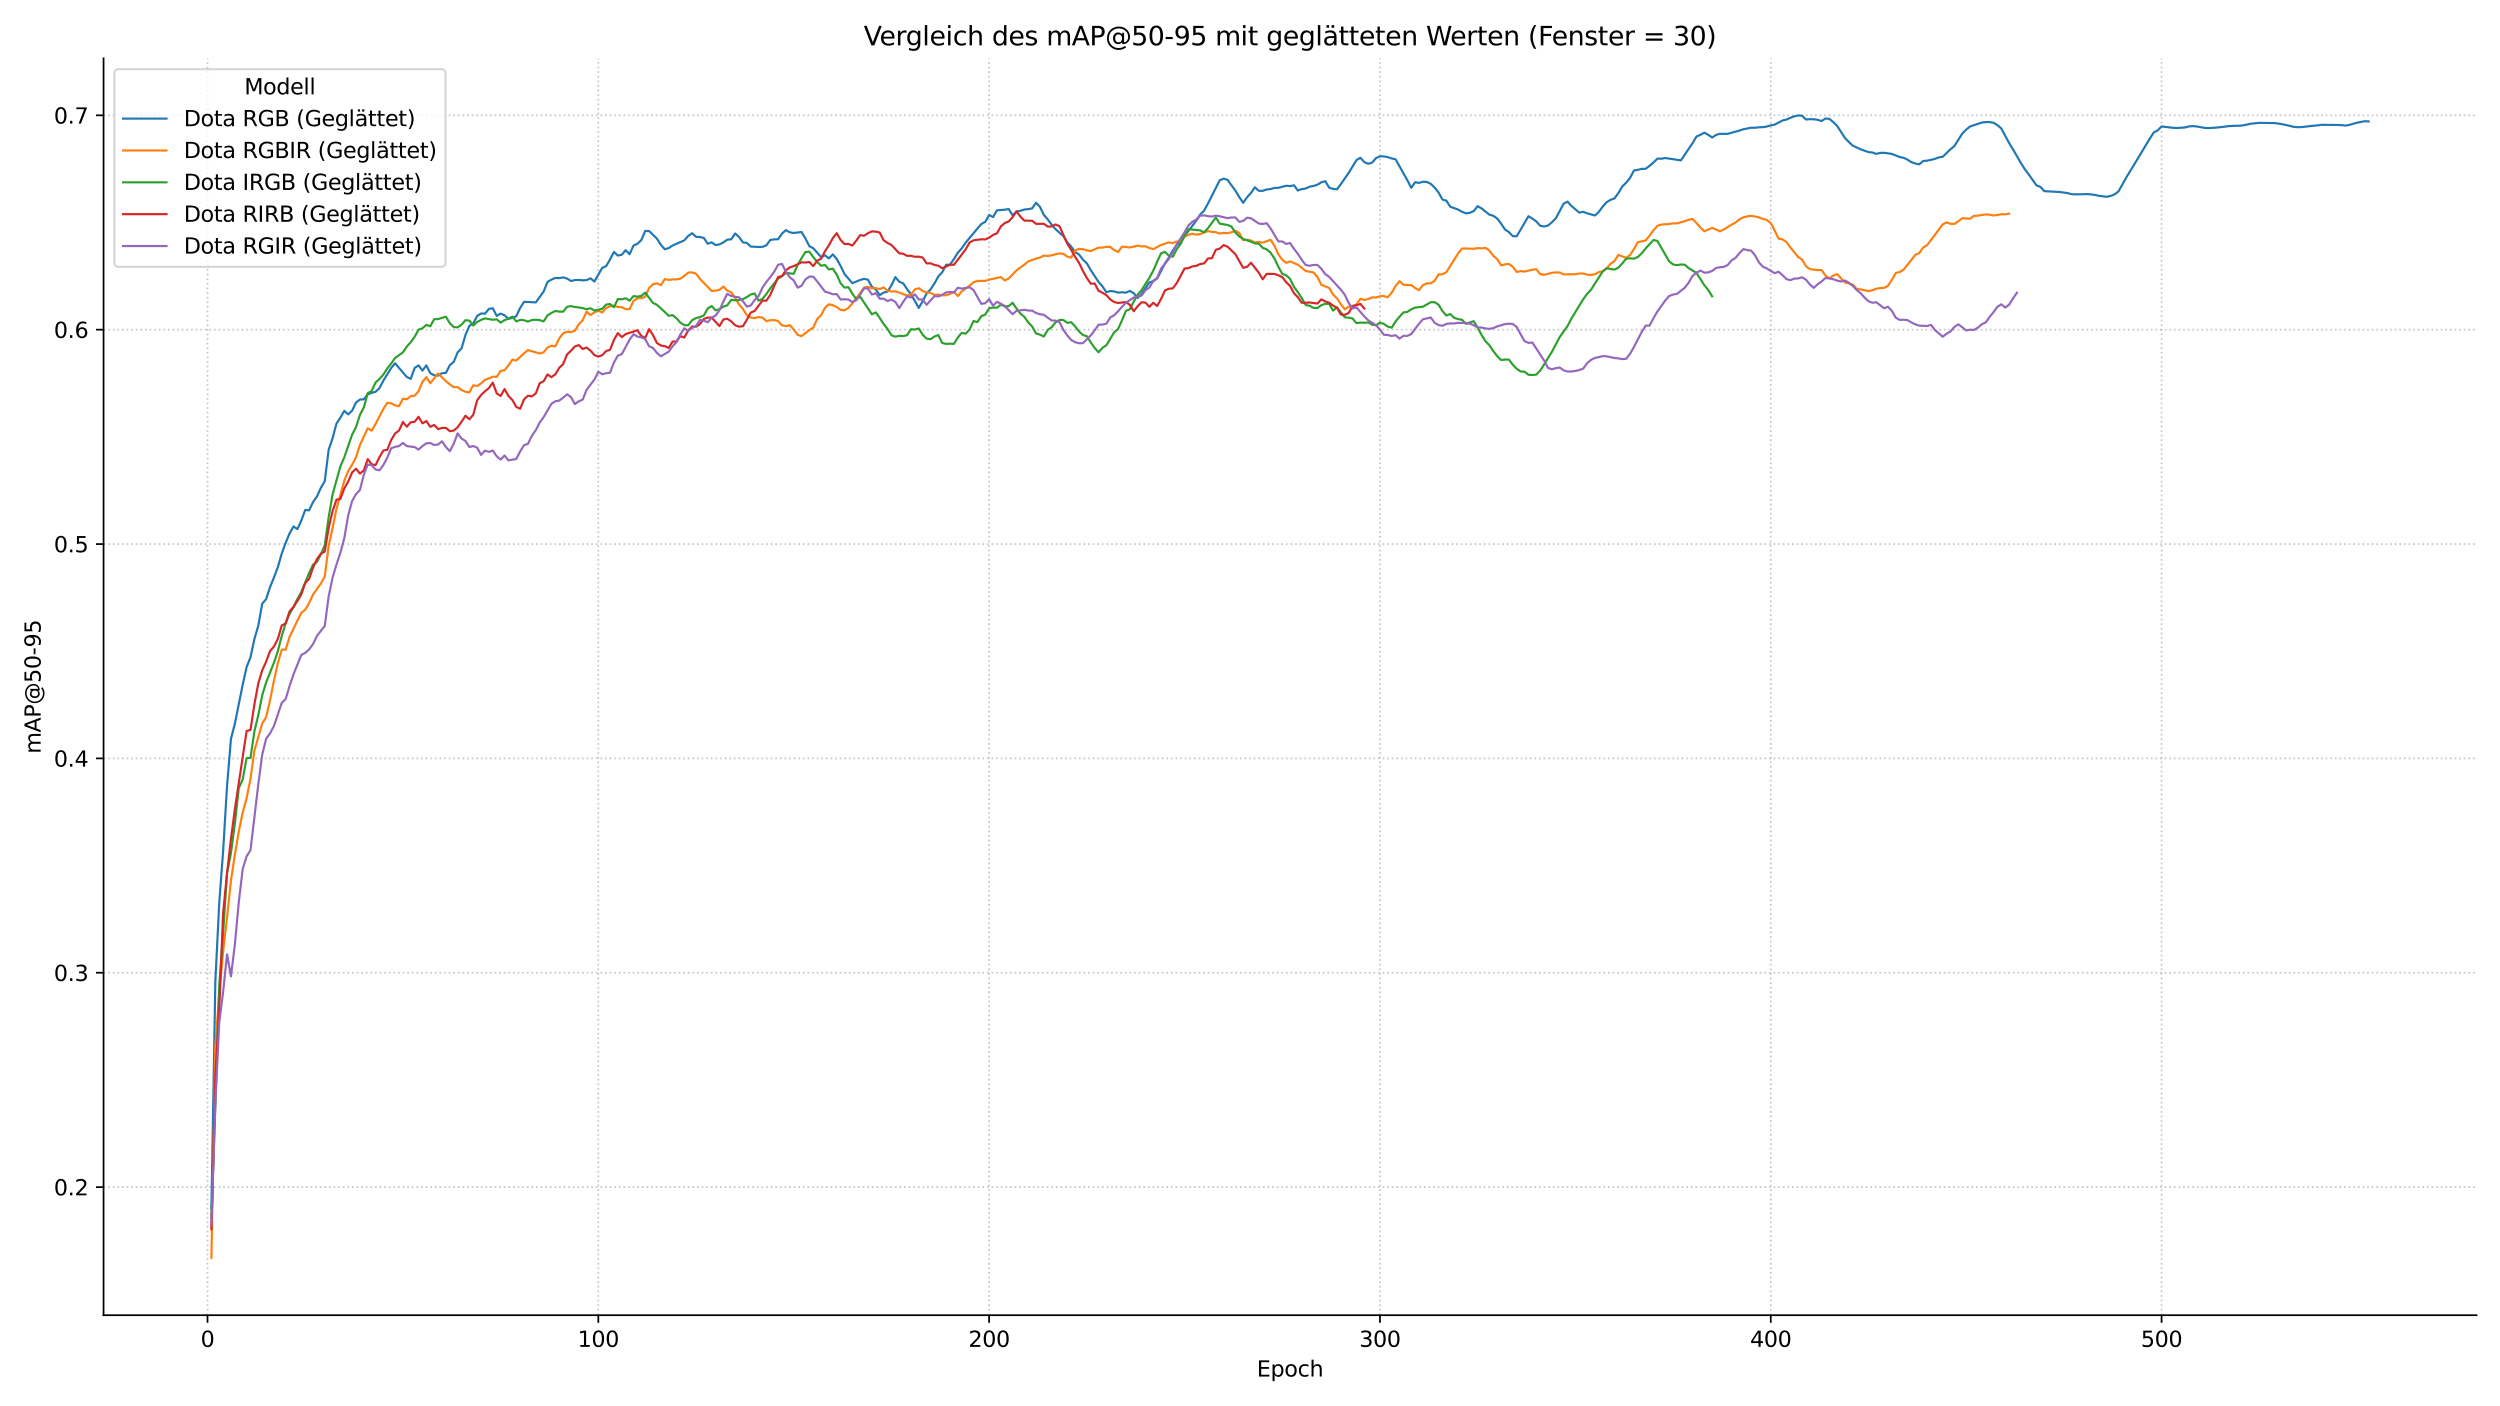 <?xml version="1.0" encoding="utf-8" standalone="no"?>
<!DOCTYPE svg PUBLIC "-//W3C//DTD SVG 1.1//EN"
  "http://www.w3.org/Graphics/SVG/1.1/DTD/svg11.dtd">
<svg xmlns:xlink="http://www.w3.org/1999/xlink" width="1152pt" height="648pt" viewBox="0 0 1152 648" xmlns="http://www.w3.org/2000/svg" version="1.1">
 <defs>
  <style type="text/css">*{stroke-linejoin: round; stroke-linecap: butt}</style>
 </defs>
 <g id="figure_1">
  <g id="patch_1">
   <path d="M 0 648 
L 1152 648 
L 1152 0 
L 0 0 
z
" style="fill: #ffffff"/>
  </g>
  <g id="axes_1">
   <g id="patch_2">
    <path d="M 47.72 606.04 
L 1141.2 606.04 
L 1141.2 26.88 
L 47.72 26.88 
z
" style="fill: #ffffff"/>
   </g>
   <g id="FillBetweenPolyCollection_1"/>
   <g id="FillBetweenPolyCollection_2"/>
   <g id="FillBetweenPolyCollection_3"/>
   <g id="FillBetweenPolyCollection_4"/>
   <g id="FillBetweenPolyCollection_5"/>
   <g id="matplotlib.axis_1">
    <g id="xtick_1">
     <g id="line2d_1">
      <path d="M 95.623 606.04 
L 95.623 26.88 
" clip-path="url(#p0a39caa026)" style="fill: none; stroke-dasharray: 0.8,1.32; stroke-dashoffset: 0; stroke: #b0b0b0; stroke-opacity: 0.7; stroke-width: 0.8"/>
     </g>
     <g id="line2d_2">
      <defs>
       <path id="md3944a63ae" d="M 0 0 
L 0 3.5 
" style="stroke: #000000; stroke-width: 0.8"/>
      </defs>
      <g>
       <use xlink:href="#md3944a63ae" x="95.623" y="606.04" style="stroke: #000000; stroke-width: 0.8"/>
      </g>
     </g>
     <g id="text_1">
      <!-- 0 -->
      <g transform="translate(92.442 620.638) scale(0.1 -0.1)">
       <defs>
        <path id="DejaVuSans-30" d="M 2034 4250 
Q 1547 4250 1301 3770 
Q 1056 3291 1056 2328 
Q 1056 1369 1301 889 
Q 1547 409 2034 409 
Q 2525 409 2770 889 
Q 3016 1369 3016 2328 
Q 3016 3291 2770 3770 
Q 2525 4250 2034 4250 
z
M 2034 4750 
Q 2819 4750 3233 4129 
Q 3647 3509 3647 2328 
Q 3647 1150 3233 529 
Q 2819 -91 2034 -91 
Q 1250 -91 836 529 
Q 422 1150 422 2328 
Q 422 3509 836 4129 
Q 1250 4750 2034 4750 
z
" transform="scale(0.016)"/>
       </defs>
       <use xlink:href="#DejaVuSans-30"/>
      </g>
     </g>
    </g>
    <g id="xtick_2">
     <g id="line2d_3">
      <path d="M 275.708 606.04 
L 275.708 26.88 
" clip-path="url(#p0a39caa026)" style="fill: none; stroke-dasharray: 0.8,1.32; stroke-dashoffset: 0; stroke: #b0b0b0; stroke-opacity: 0.7; stroke-width: 0.8"/>
     </g>
     <g id="line2d_4">
      <g>
       <use xlink:href="#md3944a63ae" x="275.708" y="606.04" style="stroke: #000000; stroke-width: 0.8"/>
      </g>
     </g>
     <g id="text_2">
      <!-- 100 -->
      <g transform="translate(266.165 620.638) scale(0.1 -0.1)">
       <defs>
        <path id="DejaVuSans-31" d="M 794 531 
L 1825 531 
L 1825 4091 
L 703 3866 
L 703 4441 
L 1819 4666 
L 2450 4666 
L 2450 531 
L 3481 531 
L 3481 0 
L 794 0 
L 794 531 
z
" transform="scale(0.016)"/>
       </defs>
       <use xlink:href="#DejaVuSans-31"/>
       <use xlink:href="#DejaVuSans-30" transform="translate(63.623 0)"/>
       <use xlink:href="#DejaVuSans-30" transform="translate(127.246 0)"/>
      </g>
     </g>
    </g>
    <g id="xtick_3">
     <g id="line2d_5">
      <path d="M 455.794 606.04 
L 455.794 26.88 
" clip-path="url(#p0a39caa026)" style="fill: none; stroke-dasharray: 0.8,1.32; stroke-dashoffset: 0; stroke: #b0b0b0; stroke-opacity: 0.7; stroke-width: 0.8"/>
     </g>
     <g id="line2d_6">
      <g>
       <use xlink:href="#md3944a63ae" x="455.794" y="606.04" style="stroke: #000000; stroke-width: 0.8"/>
      </g>
     </g>
     <g id="text_3">
      <!-- 200 -->
      <g transform="translate(446.25 620.638) scale(0.1 -0.1)">
       <defs>
        <path id="DejaVuSans-32" d="M 1228 531 
L 3431 531 
L 3431 0 
L 469 0 
L 469 531 
Q 828 903 1448 1529 
Q 2069 2156 2228 2338 
Q 2531 2678 2651 2914 
Q 2772 3150 2772 3378 
Q 2772 3750 2511 3984 
Q 2250 4219 1831 4219 
Q 1534 4219 1204 4116 
Q 875 4013 500 3803 
L 500 4441 
Q 881 4594 1212 4672 
Q 1544 4750 1819 4750 
Q 2544 4750 2975 4387 
Q 3406 4025 3406 3419 
Q 3406 3131 3298 2873 
Q 3191 2616 2906 2266 
Q 2828 2175 2409 1742 
Q 1991 1309 1228 531 
z
" transform="scale(0.016)"/>
       </defs>
       <use xlink:href="#DejaVuSans-32"/>
       <use xlink:href="#DejaVuSans-30" transform="translate(63.623 0)"/>
       <use xlink:href="#DejaVuSans-30" transform="translate(127.246 0)"/>
      </g>
     </g>
    </g>
    <g id="xtick_4">
     <g id="line2d_7">
      <path d="M 635.88 606.04 
L 635.88 26.88 
" clip-path="url(#p0a39caa026)" style="fill: none; stroke-dasharray: 0.8,1.32; stroke-dashoffset: 0; stroke: #b0b0b0; stroke-opacity: 0.7; stroke-width: 0.8"/>
     </g>
     <g id="line2d_8">
      <g>
       <use xlink:href="#md3944a63ae" x="635.88" y="606.04" style="stroke: #000000; stroke-width: 0.8"/>
      </g>
     </g>
     <g id="text_4">
      <!-- 300 -->
      <g transform="translate(626.336 620.638) scale(0.1 -0.1)">
       <defs>
        <path id="DejaVuSans-33" d="M 2597 2516 
Q 3050 2419 3304 2112 
Q 3559 1806 3559 1356 
Q 3559 666 3084 287 
Q 2609 -91 1734 -91 
Q 1441 -91 1130 -33 
Q 819 25 488 141 
L 488 750 
Q 750 597 1062 519 
Q 1375 441 1716 441 
Q 2309 441 2620 675 
Q 2931 909 2931 1356 
Q 2931 1769 2642 2001 
Q 2353 2234 1838 2234 
L 1294 2234 
L 1294 2753 
L 1863 2753 
Q 2328 2753 2575 2939 
Q 2822 3125 2822 3475 
Q 2822 3834 2567 4026 
Q 2313 4219 1838 4219 
Q 1578 4219 1281 4162 
Q 984 4106 628 3988 
L 628 4550 
Q 988 4650 1302 4700 
Q 1616 4750 1894 4750 
Q 2613 4750 3031 4423 
Q 3450 4097 3450 3541 
Q 3450 3153 3228 2886 
Q 3006 2619 2597 2516 
z
" transform="scale(0.016)"/>
       </defs>
       <use xlink:href="#DejaVuSans-33"/>
       <use xlink:href="#DejaVuSans-30" transform="translate(63.623 0)"/>
       <use xlink:href="#DejaVuSans-30" transform="translate(127.246 0)"/>
      </g>
     </g>
    </g>
    <g id="xtick_5">
     <g id="line2d_9">
      <path d="M 815.965 606.04 
L 815.965 26.88 
" clip-path="url(#p0a39caa026)" style="fill: none; stroke-dasharray: 0.8,1.32; stroke-dashoffset: 0; stroke: #b0b0b0; stroke-opacity: 0.7; stroke-width: 0.8"/>
     </g>
     <g id="line2d_10">
      <g>
       <use xlink:href="#md3944a63ae" x="815.965" y="606.04" style="stroke: #000000; stroke-width: 0.8"/>
      </g>
     </g>
     <g id="text_5">
      <!-- 400 -->
      <g transform="translate(806.422 620.638) scale(0.1 -0.1)">
       <defs>
        <path id="DejaVuSans-34" d="M 2419 4116 
L 825 1625 
L 2419 1625 
L 2419 4116 
z
M 2253 4666 
L 3047 4666 
L 3047 1625 
L 3713 1625 
L 3713 1100 
L 3047 1100 
L 3047 0 
L 2419 0 
L 2419 1100 
L 313 1100 
L 313 1709 
L 2253 4666 
z
" transform="scale(0.016)"/>
       </defs>
       <use xlink:href="#DejaVuSans-34"/>
       <use xlink:href="#DejaVuSans-30" transform="translate(63.623 0)"/>
       <use xlink:href="#DejaVuSans-30" transform="translate(127.246 0)"/>
      </g>
     </g>
    </g>
    <g id="xtick_6">
     <g id="line2d_11">
      <path d="M 996.051 606.04 
L 996.051 26.88 
" clip-path="url(#p0a39caa026)" style="fill: none; stroke-dasharray: 0.8,1.32; stroke-dashoffset: 0; stroke: #b0b0b0; stroke-opacity: 0.7; stroke-width: 0.8"/>
     </g>
     <g id="line2d_12">
      <g>
       <use xlink:href="#md3944a63ae" x="996.051" y="606.04" style="stroke: #000000; stroke-width: 0.8"/>
      </g>
     </g>
     <g id="text_6">
      <!-- 500 -->
      <g transform="translate(986.507 620.638) scale(0.1 -0.1)">
       <defs>
        <path id="DejaVuSans-35" d="M 691 4666 
L 3169 4666 
L 3169 4134 
L 1269 4134 
L 1269 2991 
Q 1406 3038 1543 3061 
Q 1681 3084 1819 3084 
Q 2600 3084 3056 2656 
Q 3513 2228 3513 1497 
Q 3513 744 3044 326 
Q 2575 -91 1722 -91 
Q 1428 -91 1123 -41 
Q 819 9 494 109 
L 494 744 
Q 775 591 1075 516 
Q 1375 441 1709 441 
Q 2250 441 2565 725 
Q 2881 1009 2881 1497 
Q 2881 1984 2565 2268 
Q 2250 2553 1709 2553 
Q 1456 2553 1204 2497 
Q 953 2441 691 2322 
L 691 4666 
z
" transform="scale(0.016)"/>
       </defs>
       <use xlink:href="#DejaVuSans-35"/>
       <use xlink:href="#DejaVuSans-30" transform="translate(63.623 0)"/>
       <use xlink:href="#DejaVuSans-30" transform="translate(127.246 0)"/>
      </g>
     </g>
    </g>
    <g id="text_7">
     <!-- Epoch -->
     <g transform="translate(579.149 634.317) scale(0.1 -0.1)">
      <defs>
       <path id="DejaVuSans-45" d="M 628 4666 
L 3578 4666 
L 3578 4134 
L 1259 4134 
L 1259 2753 
L 3481 2753 
L 3481 2222 
L 1259 2222 
L 1259 531 
L 3634 531 
L 3634 0 
L 628 0 
L 628 4666 
z
" transform="scale(0.016)"/>
       <path id="DejaVuSans-70" d="M 1159 525 
L 1159 -1331 
L 581 -1331 
L 581 3500 
L 1159 3500 
L 1159 2969 
Q 1341 3281 1617 3432 
Q 1894 3584 2278 3584 
Q 2916 3584 3314 3078 
Q 3713 2572 3713 1747 
Q 3713 922 3314 415 
Q 2916 -91 2278 -91 
Q 1894 -91 1617 61 
Q 1341 213 1159 525 
z
M 3116 1747 
Q 3116 2381 2855 2742 
Q 2594 3103 2138 3103 
Q 1681 3103 1420 2742 
Q 1159 2381 1159 1747 
Q 1159 1113 1420 752 
Q 1681 391 2138 391 
Q 2594 391 2855 752 
Q 3116 1113 3116 1747 
z
" transform="scale(0.016)"/>
       <path id="DejaVuSans-6f" d="M 1959 3097 
Q 1497 3097 1228 2736 
Q 959 2375 959 1747 
Q 959 1119 1226 758 
Q 1494 397 1959 397 
Q 2419 397 2687 759 
Q 2956 1122 2956 1747 
Q 2956 2369 2687 2733 
Q 2419 3097 1959 3097 
z
M 1959 3584 
Q 2709 3584 3137 3096 
Q 3566 2609 3566 1747 
Q 3566 888 3137 398 
Q 2709 -91 1959 -91 
Q 1206 -91 779 398 
Q 353 888 353 1747 
Q 353 2609 779 3096 
Q 1206 3584 1959 3584 
z
" transform="scale(0.016)"/>
       <path id="DejaVuSans-63" d="M 3122 3366 
L 3122 2828 
Q 2878 2963 2633 3030 
Q 2388 3097 2138 3097 
Q 1578 3097 1268 2742 
Q 959 2388 959 1747 
Q 959 1106 1268 751 
Q 1578 397 2138 397 
Q 2388 397 2633 464 
Q 2878 531 3122 666 
L 3122 134 
Q 2881 22 2623 -34 
Q 2366 -91 2075 -91 
Q 1284 -91 818 406 
Q 353 903 353 1747 
Q 353 2603 823 3093 
Q 1294 3584 2113 3584 
Q 2378 3584 2631 3529 
Q 2884 3475 3122 3366 
z
" transform="scale(0.016)"/>
       <path id="DejaVuSans-68" d="M 3513 2113 
L 3513 0 
L 2938 0 
L 2938 2094 
Q 2938 2591 2744 2837 
Q 2550 3084 2163 3084 
Q 1697 3084 1428 2787 
Q 1159 2491 1159 1978 
L 1159 0 
L 581 0 
L 581 4863 
L 1159 4863 
L 1159 2956 
Q 1366 3272 1645 3428 
Q 1925 3584 2291 3584 
Q 2894 3584 3203 3211 
Q 3513 2838 3513 2113 
z
" transform="scale(0.016)"/>
      </defs>
      <use xlink:href="#DejaVuSans-45"/>
      <use xlink:href="#DejaVuSans-70" transform="translate(63.184 0)"/>
      <use xlink:href="#DejaVuSans-6f" transform="translate(126.66 0)"/>
      <use xlink:href="#DejaVuSans-63" transform="translate(187.842 0)"/>
      <use xlink:href="#DejaVuSans-68" transform="translate(242.822 0)"/>
     </g>
    </g>
   </g>
   <g id="matplotlib.axis_2">
    <g id="ytick_1">
     <g id="line2d_13">
      <path d="M 47.72 547.02 
L 1141.2 547.02 
" clip-path="url(#p0a39caa026)" style="fill: none; stroke-dasharray: 0.8,1.32; stroke-dashoffset: 0; stroke: #b0b0b0; stroke-opacity: 0.7; stroke-width: 0.8"/>
     </g>
     <g id="line2d_14">
      <defs>
       <path id="m92c848a986" d="M 0 0 
L -3.5 0 
" style="stroke: #000000; stroke-width: 0.8"/>
      </defs>
      <g>
       <use xlink:href="#m92c848a986" x="47.72" y="547.02" style="stroke: #000000; stroke-width: 0.8"/>
      </g>
     </g>
     <g id="text_8">
      <!-- 0.2 -->
      <g transform="translate(24.817 550.819) scale(0.1 -0.1)">
       <defs>
        <path id="DejaVuSans-2e" d="M 684 794 
L 1344 794 
L 1344 0 
L 684 0 
L 684 794 
z
" transform="scale(0.016)"/>
       </defs>
       <use xlink:href="#DejaVuSans-30"/>
       <use xlink:href="#DejaVuSans-2e" transform="translate(63.623 0)"/>
       <use xlink:href="#DejaVuSans-32" transform="translate(95.41 0)"/>
      </g>
     </g>
    </g>
    <g id="ytick_2">
     <g id="line2d_15">
      <path d="M 47.72 448.245 
L 1141.2 448.245 
" clip-path="url(#p0a39caa026)" style="fill: none; stroke-dasharray: 0.8,1.32; stroke-dashoffset: 0; stroke: #b0b0b0; stroke-opacity: 0.7; stroke-width: 0.8"/>
     </g>
     <g id="line2d_16">
      <g>
       <use xlink:href="#m92c848a986" x="47.72" y="448.245" style="stroke: #000000; stroke-width: 0.8"/>
      </g>
     </g>
     <g id="text_9">
      <!-- 0.3 -->
      <g transform="translate(24.817 452.045) scale(0.1 -0.1)">
       <use xlink:href="#DejaVuSans-30"/>
       <use xlink:href="#DejaVuSans-2e" transform="translate(63.623 0)"/>
       <use xlink:href="#DejaVuSans-33" transform="translate(95.41 0)"/>
      </g>
     </g>
    </g>
    <g id="ytick_3">
     <g id="line2d_17">
      <path d="M 47.72 349.471 
L 1141.2 349.471 
" clip-path="url(#p0a39caa026)" style="fill: none; stroke-dasharray: 0.8,1.32; stroke-dashoffset: 0; stroke: #b0b0b0; stroke-opacity: 0.7; stroke-width: 0.8"/>
     </g>
     <g id="line2d_18">
      <g>
       <use xlink:href="#m92c848a986" x="47.72" y="349.471" style="stroke: #000000; stroke-width: 0.8"/>
      </g>
     </g>
     <g id="text_10">
      <!-- 0.4 -->
      <g transform="translate(24.817 353.27) scale(0.1 -0.1)">
       <use xlink:href="#DejaVuSans-30"/>
       <use xlink:href="#DejaVuSans-2e" transform="translate(63.623 0)"/>
       <use xlink:href="#DejaVuSans-34" transform="translate(95.41 0)"/>
      </g>
     </g>
    </g>
    <g id="ytick_4">
     <g id="line2d_19">
      <path d="M 47.72 250.696 
L 1141.2 250.696 
" clip-path="url(#p0a39caa026)" style="fill: none; stroke-dasharray: 0.8,1.32; stroke-dashoffset: 0; stroke: #b0b0b0; stroke-opacity: 0.7; stroke-width: 0.8"/>
     </g>
     <g id="line2d_20">
      <g>
       <use xlink:href="#m92c848a986" x="47.72" y="250.696" style="stroke: #000000; stroke-width: 0.8"/>
      </g>
     </g>
     <g id="text_11">
      <!-- 0.5 -->
      <g transform="translate(24.817 254.495) scale(0.1 -0.1)">
       <use xlink:href="#DejaVuSans-30"/>
       <use xlink:href="#DejaVuSans-2e" transform="translate(63.623 0)"/>
       <use xlink:href="#DejaVuSans-35" transform="translate(95.41 0)"/>
      </g>
     </g>
    </g>
    <g id="ytick_5">
     <g id="line2d_21">
      <path d="M 47.72 151.921 
L 1141.2 151.921 
" clip-path="url(#p0a39caa026)" style="fill: none; stroke-dasharray: 0.8,1.32; stroke-dashoffset: 0; stroke: #b0b0b0; stroke-opacity: 0.7; stroke-width: 0.8"/>
     </g>
     <g id="line2d_22">
      <g>
       <use xlink:href="#m92c848a986" x="47.72" y="151.921" style="stroke: #000000; stroke-width: 0.8"/>
      </g>
     </g>
     <g id="text_12">
      <!-- 0.6 -->
      <g transform="translate(24.817 155.72) scale(0.1 -0.1)">
       <defs>
        <path id="DejaVuSans-36" d="M 2113 2584 
Q 1688 2584 1439 2293 
Q 1191 2003 1191 1497 
Q 1191 994 1439 701 
Q 1688 409 2113 409 
Q 2538 409 2786 701 
Q 3034 994 3034 1497 
Q 3034 2003 2786 2293 
Q 2538 2584 2113 2584 
z
M 3366 4563 
L 3366 3988 
Q 3128 4100 2886 4159 
Q 2644 4219 2406 4219 
Q 1781 4219 1451 3797 
Q 1122 3375 1075 2522 
Q 1259 2794 1537 2939 
Q 1816 3084 2150 3084 
Q 2853 3084 3261 2657 
Q 3669 2231 3669 1497 
Q 3669 778 3244 343 
Q 2819 -91 2113 -91 
Q 1303 -91 875 529 
Q 447 1150 447 2328 
Q 447 3434 972 4092 
Q 1497 4750 2381 4750 
Q 2619 4750 2861 4703 
Q 3103 4656 3366 4563 
z
" transform="scale(0.016)"/>
       </defs>
       <use xlink:href="#DejaVuSans-30"/>
       <use xlink:href="#DejaVuSans-2e" transform="translate(63.623 0)"/>
       <use xlink:href="#DejaVuSans-36" transform="translate(95.41 0)"/>
      </g>
     </g>
    </g>
    <g id="ytick_6">
     <g id="line2d_23">
      <path d="M 47.72 53.147 
L 1141.2 53.147 
" clip-path="url(#p0a39caa026)" style="fill: none; stroke-dasharray: 0.8,1.32; stroke-dashoffset: 0; stroke: #b0b0b0; stroke-opacity: 0.7; stroke-width: 0.8"/>
     </g>
     <g id="line2d_24">
      <g>
       <use xlink:href="#m92c848a986" x="47.72" y="53.147" style="stroke: #000000; stroke-width: 0.8"/>
      </g>
     </g>
     <g id="text_13">
      <!-- 0.7 -->
      <g transform="translate(24.817 56.946) scale(0.1 -0.1)">
       <defs>
        <path id="DejaVuSans-37" d="M 525 4666 
L 3525 4666 
L 3525 4397 
L 1831 0 
L 1172 0 
L 2766 4134 
L 525 4134 
L 525 4666 
z
" transform="scale(0.016)"/>
       </defs>
       <use xlink:href="#DejaVuSans-30"/>
       <use xlink:href="#DejaVuSans-2e" transform="translate(63.623 0)"/>
       <use xlink:href="#DejaVuSans-37" transform="translate(95.41 0)"/>
      </g>
     </g>
    </g>
    <g id="text_14">
     <!-- mAP@50-95 -->
     <g transform="translate(18.737 347.294) rotate(-90) scale(0.1 -0.1)">
      <defs>
       <path id="DejaVuSans-6d" d="M 3328 2828 
Q 3544 3216 3844 3400 
Q 4144 3584 4550 3584 
Q 5097 3584 5394 3201 
Q 5691 2819 5691 2113 
L 5691 0 
L 5113 0 
L 5113 2094 
Q 5113 2597 4934 2840 
Q 4756 3084 4391 3084 
Q 3944 3084 3684 2787 
Q 3425 2491 3425 1978 
L 3425 0 
L 2847 0 
L 2847 2094 
Q 2847 2600 2669 2842 
Q 2491 3084 2119 3084 
Q 1678 3084 1418 2786 
Q 1159 2488 1159 1978 
L 1159 0 
L 581 0 
L 581 3500 
L 1159 3500 
L 1159 2956 
Q 1356 3278 1631 3431 
Q 1906 3584 2284 3584 
Q 2666 3584 2933 3390 
Q 3200 3197 3328 2828 
z
" transform="scale(0.016)"/>
       <path id="DejaVuSans-41" d="M 2188 4044 
L 1331 1722 
L 3047 1722 
L 2188 4044 
z
M 1831 4666 
L 2547 4666 
L 4325 0 
L 3669 0 
L 3244 1197 
L 1141 1197 
L 716 0 
L 50 0 
L 1831 4666 
z
" transform="scale(0.016)"/>
       <path id="DejaVuSans-50" d="M 1259 4147 
L 1259 2394 
L 2053 2394 
Q 2494 2394 2734 2622 
Q 2975 2850 2975 3272 
Q 2975 3691 2734 3919 
Q 2494 4147 2053 4147 
L 1259 4147 
z
M 628 4666 
L 2053 4666 
Q 2838 4666 3239 4311 
Q 3641 3956 3641 3272 
Q 3641 2581 3239 2228 
Q 2838 1875 2053 1875 
L 1259 1875 
L 1259 0 
L 628 0 
L 628 4666 
z
" transform="scale(0.016)"/>
       <path id="DejaVuSans-40" d="M 2381 1678 
Q 2381 1231 2603 976 
Q 2825 722 3213 722 
Q 3597 722 3817 978 
Q 4038 1234 4038 1678 
Q 4038 2116 3813 2373 
Q 3588 2631 3206 2631 
Q 2828 2631 2604 2375 
Q 2381 2119 2381 1678 
z
M 4084 744 
Q 3897 503 3655 389 
Q 3413 275 3091 275 
Q 2553 275 2217 664 
Q 1881 1053 1881 1678 
Q 1881 2303 2218 2693 
Q 2556 3084 3091 3084 
Q 3413 3084 3656 2967 
Q 3900 2850 4084 2613 
L 4084 3022 
L 4531 3022 
L 4531 722 
Q 4988 791 5245 1139 
Q 5503 1488 5503 2041 
Q 5503 2375 5404 2669 
Q 5306 2963 5106 3213 
Q 4781 3622 4314 3839 
Q 3847 4056 3297 4056 
Q 2913 4056 2559 3954 
Q 2206 3853 1906 3653 
Q 1416 3334 1139 2817 
Q 863 2300 863 1697 
Q 863 1200 1042 765 
Q 1222 331 1563 0 
Q 1891 -325 2322 -495 
Q 2753 -666 3244 -666 
Q 3647 -666 4036 -530 
Q 4425 -394 4750 -141 
L 5031 -488 
Q 4641 -791 4180 -952 
Q 3719 -1113 3244 -1113 
Q 2666 -1113 2153 -908 
Q 1641 -703 1241 -313 
Q 841 78 631 592 
Q 422 1106 422 1697 
Q 422 2266 634 2781 
Q 847 3297 1241 3688 
Q 1644 4084 2172 4295 
Q 2700 4506 3291 4506 
Q 3953 4506 4520 4234 
Q 5088 3963 5472 3463 
Q 5706 3156 5829 2797 
Q 5953 2438 5953 2053 
Q 5953 1231 5456 756 
Q 4959 281 4084 263 
L 4084 744 
z
" transform="scale(0.016)"/>
       <path id="DejaVuSans-2d" d="M 313 2009 
L 1997 2009 
L 1997 1497 
L 313 1497 
L 313 2009 
z
" transform="scale(0.016)"/>
       <path id="DejaVuSans-39" d="M 703 97 
L 703 672 
Q 941 559 1184 500 
Q 1428 441 1663 441 
Q 2288 441 2617 861 
Q 2947 1281 2994 2138 
Q 2813 1869 2534 1725 
Q 2256 1581 1919 1581 
Q 1219 1581 811 2004 
Q 403 2428 403 3163 
Q 403 3881 828 4315 
Q 1253 4750 1959 4750 
Q 2769 4750 3195 4129 
Q 3622 3509 3622 2328 
Q 3622 1225 3098 567 
Q 2575 -91 1691 -91 
Q 1453 -91 1209 -44 
Q 966 3 703 97 
z
M 1959 2075 
Q 2384 2075 2632 2365 
Q 2881 2656 2881 3163 
Q 2881 3666 2632 3958 
Q 2384 4250 1959 4250 
Q 1534 4250 1286 3958 
Q 1038 3666 1038 3163 
Q 1038 2656 1286 2365 
Q 1534 2075 1959 2075 
z
" transform="scale(0.016)"/>
      </defs>
      <use xlink:href="#DejaVuSans-6d"/>
      <use xlink:href="#DejaVuSans-41" transform="translate(97.412 0)"/>
      <use xlink:href="#DejaVuSans-50" transform="translate(165.82 0)"/>
      <use xlink:href="#DejaVuSans-40" transform="translate(226.123 0)"/>
      <use xlink:href="#DejaVuSans-35" transform="translate(326.123 0)"/>
      <use xlink:href="#DejaVuSans-30" transform="translate(389.746 0)"/>
      <use xlink:href="#DejaVuSans-2d" transform="translate(453.369 0)"/>
      <use xlink:href="#DejaVuSans-39" transform="translate(489.453 0)"/>
      <use xlink:href="#DejaVuSans-35" transform="translate(553.076 0)"/>
     </g>
    </g>
   </g>
   <g id="line2d_25">
    <path d="M 97.424 556.838 
L 99.224 452.33 
L 101.025 416.124 
L 102.826 392.048 
L 104.627 362.078 
L 106.428 340.479 
L 108.229 333.451 
L 111.83 315.536 
L 113.631 307.428 
L 115.432 302.845 
L 117.233 294.471 
L 119.034 288.268 
L 120.835 278.137 
L 122.636 276.106 
L 124.436 270.519 
L 126.237 266.107 
L 128.038 261.337 
L 129.839 255.05 
L 131.64 250.134 
L 133.441 245.762 
L 135.242 242.614 
L 137.042 243.798 
L 138.843 239.915 
L 140.644 234.987 
L 142.445 235.169 
L 144.246 231.379 
L 146.047 228.765 
L 147.848 224.803 
L 149.648 221.735 
L 151.449 207.236 
L 153.25 201.933 
L 155.051 195.2 
L 156.852 192.461 
L 158.653 189.311 
L 160.454 190.961 
L 162.254 189.237 
L 164.055 185.478 
L 165.856 184.111 
L 167.657 183.981 
L 169.458 181.74 
L 171.259 181.024 
L 173.06 180.553 
L 174.86 178.826 
L 176.661 175.404 
L 180.263 169.549 
L 182.064 167.382 
L 185.666 171.662 
L 187.466 173.691 
L 189.267 174.597 
L 191.068 169.558 
L 192.869 168.363 
L 194.67 170.753 
L 196.471 168.372 
L 198.272 171.952 
L 200.072 172.935 
L 201.873 173.067 
L 203.674 171.968 
L 205.475 171.83 
L 207.276 168.277 
L 209.077 166.774 
L 210.878 162.384 
L 212.678 160.53 
L 214.479 154.367 
L 216.28 150.181 
L 218.081 149.014 
L 219.882 145.592 
L 221.683 144.45 
L 223.484 144.531 
L 225.284 142.343 
L 227.085 142.039 
L 228.886 145.546 
L 230.687 144.515 
L 232.488 145.268 
L 234.289 146.932 
L 236.09 146.461 
L 237.89 145.73 
L 239.691 141.881 
L 241.492 139.064 
L 246.895 139.345 
L 250.496 134.381 
L 252.297 129.897 
L 254.098 128.855 
L 255.899 128.066 
L 257.7 128.173 
L 259.501 127.808 
L 261.302 128.362 
L 263.102 129.494 
L 264.903 129.054 
L 266.704 128.986 
L 268.505 129.177 
L 270.306 129.068 
L 272.107 128.244 
L 273.908 129.732 
L 277.509 123.423 
L 279.31 122.644 
L 281.111 119.556 
L 282.912 116.112 
L 284.713 117.767 
L 286.514 117.384 
L 288.314 115.289 
L 290.115 117.153 
L 291.916 113.158 
L 293.717 112.339 
L 295.518 110.641 
L 297.319 106.419 
L 299.12 106.466 
L 302.721 109.971 
L 304.522 112.815 
L 306.323 114.853 
L 308.124 114.319 
L 309.925 113.132 
L 315.327 110.775 
L 317.128 108.704 
L 318.929 107.47 
L 320.73 109.117 
L 322.531 109.215 
L 324.332 109.657 
L 326.132 112.322 
L 327.933 111.691 
L 329.734 112.891 
L 331.535 112.636 
L 333.336 111.685 
L 335.137 110.438 
L 336.938 110.276 
L 338.738 107.595 
L 340.539 109.178 
L 342.34 111.683 
L 344.141 111.937 
L 345.942 113.608 
L 349.544 113.81 
L 351.344 113.753 
L 353.145 113.044 
L 354.946 110.572 
L 356.747 110.297 
L 358.548 110.227 
L 360.349 107.629 
L 362.15 106.049 
L 363.95 107.049 
L 365.751 107.355 
L 369.353 106.899 
L 371.154 109.933 
L 372.955 113.463 
L 374.756 114.396 
L 378.357 118.446 
L 380.158 117.634 
L 381.959 119.073 
L 383.76 117.218 
L 385.561 119.348 
L 387.362 122.572 
L 389.162 126.285 
L 392.764 130.494 
L 396.366 129.005 
L 398.167 128.497 
L 399.968 128.889 
L 401.768 132.149 
L 403.569 133.348 
L 405.37 136.024 
L 407.171 134.803 
L 408.972 134.375 
L 410.773 131.459 
L 412.574 127.705 
L 414.374 129.814 
L 416.175 130.546 
L 417.976 133.247 
L 419.777 135.605 
L 423.379 141.899 
L 425.179 138.764 
L 426.98 135.23 
L 428.781 133.366 
L 430.582 130.664 
L 432.383 127.371 
L 434.184 125.436 
L 435.985 122.013 
L 437.785 121.947 
L 439.586 119.335 
L 441.387 116.45 
L 443.188 114.415 
L 444.989 111.806 
L 450.391 105.325 
L 452.192 103.222 
L 453.993 102.245 
L 455.794 99.068 
L 457.595 100.027 
L 459.396 96.919 
L 462.997 96.633 
L 464.798 96.303 
L 466.599 99.242 
L 468.4 97.523 
L 470.201 97.149 
L 472.002 96.562 
L 473.803 96.364 
L 475.603 96.031 
L 477.404 93.453 
L 479.205 95.314 
L 481.006 99.045 
L 482.807 101.09 
L 484.608 103.526 
L 486.409 105.6 
L 488.209 107.269 
L 490.01 108.75 
L 491.811 111.656 
L 493.612 113.642 
L 495.413 116.163 
L 497.214 117.275 
L 499.015 119.657 
L 500.815 121.336 
L 502.616 124.463 
L 506.218 129.924 
L 508.019 131.965 
L 509.82 134.685 
L 511.621 134.081 
L 513.421 134.292 
L 515.222 134.844 
L 517.023 134.667 
L 518.824 134.857 
L 520.625 134.043 
L 522.426 135.122 
L 524.227 137.298 
L 526.027 135.407 
L 529.629 130.129 
L 531.43 129.604 
L 533.231 128.242 
L 536.833 121.386 
L 538.633 118.614 
L 540.434 115.414 
L 542.235 112.805 
L 544.036 111.646 
L 545.837 108.515 
L 547.638 106.456 
L 551.239 101.671 
L 553.04 98.899 
L 554.841 97.074 
L 556.642 93.783 
L 562.045 83.073 
L 563.845 82.334 
L 565.646 82.854 
L 569.248 87.836 
L 571.049 90.778 
L 572.85 93.453 
L 574.651 90.872 
L 576.451 88.913 
L 578.252 86.307 
L 580.053 87.916 
L 581.854 87.954 
L 583.655 87.31 
L 585.456 87.137 
L 587.257 86.587 
L 589.057 86.565 
L 592.659 85.591 
L 594.46 85.766 
L 596.261 85.387 
L 598.062 87.781 
L 599.863 87.14 
L 601.663 86.852 
L 603.464 86.029 
L 605.265 85.695 
L 607.066 85.109 
L 608.867 84.022 
L 610.668 83.471 
L 612.469 86.439 
L 614.269 87.057 
L 616.07 87.219 
L 617.871 84.845 
L 621.473 79.672 
L 625.075 73.753 
L 626.875 72.687 
L 628.676 74.71 
L 630.477 75.471 
L 632.278 74.932 
L 634.079 72.842 
L 635.88 72.034 
L 637.681 72.06 
L 639.481 72.394 
L 641.282 73 
L 643.083 73.409 
L 648.486 83.015 
L 650.287 86.554 
L 652.087 83.976 
L 653.888 84.289 
L 655.689 83.738 
L 657.49 83.831 
L 659.291 84.726 
L 661.092 86.441 
L 662.893 88.714 
L 664.693 91.956 
L 666.494 92.489 
L 668.295 95.265 
L 671.897 96.561 
L 673.698 97.611 
L 675.499 98.301 
L 677.299 98.063 
L 679.1 97.265 
L 680.901 94.999 
L 682.702 96.032 
L 686.304 98.913 
L 688.105 99.411 
L 689.905 100.703 
L 691.706 103.036 
L 693.507 105.75 
L 695.308 106.968 
L 697.109 108.837 
L 698.91 108.867 
L 702.511 102.727 
L 704.312 99.644 
L 706.113 100.715 
L 707.914 102.033 
L 709.715 104.025 
L 711.516 104.37 
L 713.317 103.928 
L 715.117 102.417 
L 716.918 100.595 
L 720.52 93.875 
L 722.321 92.906 
L 724.122 94.916 
L 727.723 97.966 
L 729.524 97.597 
L 731.325 98.259 
L 734.927 99.307 
L 736.728 97.661 
L 738.529 95.192 
L 740.329 93.205 
L 742.13 92.093 
L 743.931 91.438 
L 745.732 88.983 
L 747.533 85.932 
L 749.334 84.199 
L 751.135 81.947 
L 752.935 78.565 
L 754.736 78.259 
L 756.537 77.804 
L 758.338 77.778 
L 760.139 76.398 
L 761.94 74.851 
L 763.741 73.097 
L 765.541 73.13 
L 767.342 72.817 
L 774.546 73.914 
L 778.147 68.604 
L 779.948 65.947 
L 781.749 62.897 
L 783.55 62.123 
L 785.351 61.104 
L 787.152 62.142 
L 788.952 63.368 
L 790.753 62.189 
L 792.554 61.626 
L 794.355 61.717 
L 796.156 61.665 
L 801.558 60.147 
L 803.359 59.554 
L 806.961 58.835 
L 808.762 58.874 
L 810.563 58.647 
L 812.364 58.596 
L 814.164 58.307 
L 815.965 57.761 
L 817.766 57.43 
L 821.368 55.52 
L 823.169 55.106 
L 824.97 54.294 
L 826.77 53.624 
L 828.571 53.205 
L 830.372 53.313 
L 832.173 55.07 
L 833.974 54.907 
L 835.775 54.956 
L 837.576 55.203 
L 839.376 55.779 
L 841.177 54.596 
L 842.978 54.789 
L 844.779 56.27 
L 846.58 58.043 
L 850.182 63.604 
L 851.982 65.467 
L 853.783 67.141 
L 857.385 68.807 
L 860.987 70.072 
L 862.788 70.268 
L 864.588 70.926 
L 866.389 70.466 
L 868.19 70.408 
L 871.792 70.928 
L 875.394 72.383 
L 877.194 72.717 
L 878.995 73.583 
L 880.796 74.728 
L 882.597 75.361 
L 884.398 75.726 
L 886.199 74.173 
L 888 74.041 
L 891.601 73.221 
L 893.402 72.523 
L 895.203 72.246 
L 898.805 68.764 
L 900.606 67.271 
L 904.207 61.561 
L 906.008 59.739 
L 907.809 58.267 
L 913.212 56.481 
L 915.012 56.269 
L 916.813 56.234 
L 918.614 56.598 
L 920.415 57.647 
L 922.216 59.232 
L 925.818 65.951 
L 927.618 68.846 
L 931.22 75.079 
L 933.021 77.971 
L 934.822 80.353 
L 938.424 85.435 
L 940.224 86.127 
L 942.025 88.085 
L 949.229 88.471 
L 952.83 89.005 
L 954.631 89.478 
L 956.432 89.56 
L 961.835 89.451 
L 963.636 89.585 
L 965.436 89.847 
L 967.237 90.25 
L 970.839 90.685 
L 972.64 90.264 
L 974.441 89.554 
L 976.242 88.145 
L 979.843 81.673 
L 983.445 75.809 
L 990.648 63.84 
L 992.449 61.02 
L 994.25 60.089 
L 996.051 58.261 
L 1001.454 58.909 
L 1003.254 58.969 
L 1006.856 58.732 
L 1008.657 58.251 
L 1010.458 58.129 
L 1012.259 58.266 
L 1015.86 58.932 
L 1017.661 59.027 
L 1021.263 58.807 
L 1024.865 58.392 
L 1026.666 58.148 
L 1030.267 57.939 
L 1032.068 57.962 
L 1033.869 57.709 
L 1037.471 56.974 
L 1041.072 56.612 
L 1048.276 56.724 
L 1051.878 57.27 
L 1057.28 58.514 
L 1059.081 58.607 
L 1060.882 58.535 
L 1064.484 58.1 
L 1068.085 57.746 
L 1069.886 57.51 
L 1077.09 57.577 
L 1078.89 57.63 
L 1080.691 57.867 
L 1082.492 57.572 
L 1086.094 56.533 
L 1089.696 55.86 
L 1091.496 55.959 
L 1091.496 55.959 
" clip-path="url(#p0a39caa026)" style="fill: none; stroke: #1f77b4; stroke-linecap: square"/>
   </g>
   <g id="line2d_26">
    <path d="M 97.424 579.715 
L 99.224 481.888 
L 101.025 457.866 
L 102.826 438.447 
L 104.627 422.698 
L 106.428 405.72 
L 108.229 393.804 
L 110.03 383.199 
L 111.83 374.377 
L 113.631 367.772 
L 115.432 358.897 
L 117.233 345.858 
L 120.835 333.339 
L 122.636 330.474 
L 124.436 322.749 
L 126.237 313.586 
L 128.038 305.583 
L 129.839 299.322 
L 131.64 299.401 
L 133.441 293.449 
L 137.042 285.967 
L 138.843 282.404 
L 140.644 280.971 
L 142.445 277.901 
L 144.246 273.933 
L 147.848 268.889 
L 149.648 265.67 
L 151.449 251.552 
L 153.25 243.346 
L 155.051 234.449 
L 158.653 221.493 
L 160.454 217.08 
L 162.254 214.105 
L 164.055 210.72 
L 165.856 205.043 
L 169.458 197.342 
L 171.259 198.465 
L 173.06 195.365 
L 176.661 188.437 
L 178.462 185.597 
L 180.263 185.852 
L 182.064 186.796 
L 183.865 187.181 
L 185.666 183.699 
L 187.466 183.979 
L 189.267 182.54 
L 191.068 182.339 
L 192.869 180.262 
L 194.67 175.923 
L 196.471 173.781 
L 198.272 176.6 
L 201.873 172.097 
L 205.475 175.646 
L 207.276 177.126 
L 209.077 178.416 
L 210.878 178.374 
L 212.678 179.745 
L 214.479 180.516 
L 216.28 180.794 
L 218.081 177.549 
L 219.882 177.869 
L 221.683 176.658 
L 223.484 175.023 
L 225.284 174.355 
L 227.085 173.567 
L 228.886 173.646 
L 230.687 170.906 
L 232.488 170.576 
L 234.289 168.398 
L 236.09 165.733 
L 237.89 166.125 
L 241.492 162.818 
L 243.293 161.307 
L 248.696 162.894 
L 250.496 162.361 
L 252.297 160.124 
L 254.098 159.351 
L 255.899 159.596 
L 257.7 155.913 
L 259.501 153.577 
L 261.302 152.871 
L 263.102 152.995 
L 264.903 152.421 
L 266.704 149.448 
L 268.505 147.564 
L 270.306 143.616 
L 272.107 145.166 
L 273.908 143.946 
L 275.708 143.186 
L 277.509 143.995 
L 279.31 141.976 
L 281.111 141.091 
L 282.912 140.857 
L 284.713 141.444 
L 286.514 141.552 
L 288.314 142.449 
L 290.115 142.476 
L 291.916 138.649 
L 293.717 137.433 
L 295.518 137.381 
L 297.319 136.752 
L 299.12 132.702 
L 300.92 130.964 
L 302.721 130.557 
L 304.522 131.454 
L 306.323 128.597 
L 308.124 128.985 
L 309.925 128.747 
L 311.726 128.75 
L 313.526 128.417 
L 315.327 127.16 
L 317.128 125.607 
L 318.929 125.512 
L 320.73 126.156 
L 322.531 128.498 
L 327.933 134.074 
L 329.734 133.903 
L 331.535 133.562 
L 333.336 132.034 
L 335.137 133.914 
L 336.938 134.67 
L 338.738 137.223 
L 340.539 140.296 
L 342.34 142.351 
L 344.141 145.288 
L 345.942 146.325 
L 347.743 146.6 
L 349.544 146.087 
L 351.344 146.383 
L 353.145 147.946 
L 354.946 147.573 
L 356.747 147.505 
L 358.548 147.909 
L 360.349 149.913 
L 362.15 150.28 
L 363.95 149.806 
L 365.751 151.861 
L 367.552 154.274 
L 369.353 154.9 
L 372.955 152.104 
L 374.756 150.976 
L 376.556 146.985 
L 378.357 145.273 
L 380.158 141.836 
L 381.959 140.199 
L 383.76 140.649 
L 385.561 141.476 
L 387.362 142.834 
L 389.162 143.02 
L 390.963 141.876 
L 392.764 139.785 
L 396.366 135.086 
L 398.167 132.503 
L 399.968 132.15 
L 401.768 132.824 
L 403.569 132.785 
L 405.37 133.209 
L 407.171 132.457 
L 408.972 133.941 
L 410.773 134.309 
L 412.574 134.232 
L 414.374 134.811 
L 416.175 135.543 
L 417.976 136.151 
L 419.777 135.728 
L 421.578 133.338 
L 423.379 132.813 
L 425.179 134.054 
L 426.98 134.798 
L 428.781 134.893 
L 430.582 135.949 
L 432.383 135.748 
L 434.184 136.118 
L 435.985 136.03 
L 437.785 135.468 
L 439.586 134.445 
L 441.387 136.418 
L 443.188 134.262 
L 446.79 131.633 
L 448.591 130.015 
L 450.391 129.505 
L 452.192 129.417 
L 453.993 129.451 
L 455.794 128.846 
L 457.595 128.496 
L 461.197 127.649 
L 462.997 129.232 
L 464.798 128.342 
L 468.4 124.63 
L 470.201 123.22 
L 472.002 122.008 
L 473.803 120.463 
L 477.404 119.148 
L 479.205 118.664 
L 481.006 117.773 
L 482.807 117.965 
L 484.608 117.641 
L 486.409 117.148 
L 488.209 116.803 
L 490.01 116.936 
L 491.811 118.261 
L 493.612 118.707 
L 495.413 115.451 
L 497.214 114.659 
L 499.015 114.84 
L 500.815 115.35 
L 502.616 115.719 
L 506.218 114.101 
L 508.019 114.119 
L 509.82 113.723 
L 511.621 113.805 
L 513.421 115.266 
L 515.222 116.12 
L 517.023 113.64 
L 520.625 114.034 
L 524.227 113.196 
L 526.027 113.55 
L 527.828 113.488 
L 529.629 114.286 
L 531.43 114.804 
L 535.032 112.856 
L 538.633 111.712 
L 540.434 111.996 
L 542.235 111.335 
L 544.036 111.281 
L 545.837 109.082 
L 547.638 108.173 
L 549.439 107.758 
L 551.239 108.129 
L 553.04 107.863 
L 554.841 107.125 
L 556.642 106.515 
L 558.443 106.833 
L 560.244 107.005 
L 562.045 107.632 
L 563.845 107.325 
L 565.646 107.455 
L 567.447 107.066 
L 569.248 106.371 
L 571.049 107.333 
L 572.85 110.642 
L 574.651 110.465 
L 576.451 110.81 
L 578.252 111.763 
L 580.053 111.439 
L 581.854 111.828 
L 585.456 110.499 
L 587.257 113.201 
L 589.057 117.154 
L 590.858 119.681 
L 592.659 121.121 
L 594.46 120.438 
L 598.062 121.98 
L 601.663 124.857 
L 605.265 125.563 
L 607.066 127.633 
L 608.867 131.232 
L 612.469 132.688 
L 614.269 135.709 
L 616.07 137.415 
L 617.871 140.212 
L 619.672 142.489 
L 621.473 141.367 
L 623.274 141.141 
L 625.075 140.256 
L 626.875 137.676 
L 628.676 138.203 
L 630.477 137.787 
L 632.278 137 
L 634.079 137.109 
L 635.88 136.503 
L 637.681 136.425 
L 639.481 136.989 
L 641.282 134.881 
L 643.083 131.81 
L 644.884 129.552 
L 646.685 131.223 
L 650.287 131.384 
L 652.087 132.682 
L 653.888 133.723 
L 655.689 131.381 
L 657.49 130.569 
L 659.291 130.568 
L 661.092 129.352 
L 662.893 126.447 
L 664.693 126.349 
L 666.494 125.4 
L 671.897 116.788 
L 673.698 114.522 
L 675.499 114.501 
L 679.1 114.666 
L 680.901 114.328 
L 682.702 114.45 
L 684.503 114.2 
L 686.304 115.437 
L 688.105 117.89 
L 689.905 119.351 
L 691.706 122.276 
L 693.507 121.812 
L 695.308 121.638 
L 697.109 122.944 
L 698.91 125.322 
L 700.711 124.918 
L 702.511 125.143 
L 706.113 124.292 
L 707.914 124.03 
L 709.715 126.295 
L 711.516 126.663 
L 715.117 125.705 
L 716.918 125.538 
L 718.719 125.573 
L 720.52 126.427 
L 725.923 126.361 
L 727.723 126.052 
L 729.524 126.022 
L 731.325 126.546 
L 733.126 126.726 
L 734.927 126.377 
L 736.728 125.411 
L 738.529 124.992 
L 740.329 123.661 
L 742.13 121.604 
L 743.931 120.344 
L 745.732 117.45 
L 749.334 118.844 
L 751.135 117.494 
L 752.935 114.741 
L 754.736 111.592 
L 758.338 110.788 
L 760.139 108.566 
L 761.94 106.077 
L 763.741 104.068 
L 765.541 103.478 
L 769.143 103.227 
L 770.944 102.902 
L 772.745 102.949 
L 776.346 101.893 
L 778.147 101.28 
L 779.948 100.897 
L 781.749 102.811 
L 783.55 104.889 
L 785.351 106.577 
L 788.952 105.017 
L 790.753 105.736 
L 792.554 106.61 
L 794.355 105.737 
L 797.957 103.494 
L 799.758 102.505 
L 801.558 101.041 
L 803.359 100.154 
L 805.16 99.67 
L 806.961 99.506 
L 808.762 99.772 
L 810.563 100.209 
L 812.364 100.872 
L 814.164 101.321 
L 815.965 102.818 
L 817.766 106.227 
L 819.567 109.931 
L 821.368 110.304 
L 823.169 111.48 
L 824.97 114.004 
L 828.571 118.419 
L 830.372 119.545 
L 832.173 122.627 
L 833.974 123.985 
L 837.576 124.482 
L 839.376 124.429 
L 841.177 126.958 
L 842.978 128.28 
L 844.779 126.986 
L 846.58 126.31 
L 850.182 130.206 
L 851.982 130.612 
L 853.783 131.171 
L 855.584 133.143 
L 857.385 133.34 
L 860.987 134.171 
L 862.788 133.703 
L 864.588 133.039 
L 866.389 132.734 
L 868.19 132.662 
L 869.991 131.699 
L 871.792 128.935 
L 873.593 125.726 
L 875.394 125.381 
L 877.194 124.224 
L 880.796 119.698 
L 882.597 117.417 
L 884.398 116.613 
L 886.199 114.034 
L 888 113.008 
L 891.601 108.209 
L 895.203 103.387 
L 897.004 102.458 
L 898.805 103.123 
L 900.606 103.18 
L 902.406 101.961 
L 904.207 100.577 
L 907.809 100.771 
L 909.61 99.474 
L 911.411 99.373 
L 915.012 98.81 
L 916.813 98.946 
L 918.614 99.278 
L 920.415 99.066 
L 922.216 98.715 
L 924.017 98.778 
L 925.818 98.438 
L 925.818 98.438 
" clip-path="url(#p0a39caa026)" style="fill: none; stroke: #ff7f0e; stroke-linecap: square"/>
   </g>
   <g id="line2d_27">
    <path d="M 97.424 560.987 
L 99.224 509.584 
L 101.025 454.346 
L 102.826 429.819 
L 104.627 402.339 
L 106.428 393.019 
L 108.229 379.546 
L 110.03 363.14 
L 111.83 359.215 
L 113.631 349.32 
L 115.432 349.206 
L 117.233 336.93 
L 119.034 329.481 
L 120.835 320.346 
L 122.636 314.452 
L 126.237 305.322 
L 128.038 300.032 
L 129.839 293.007 
L 131.64 287.127 
L 133.441 282.845 
L 135.242 279.768 
L 137.042 275.981 
L 138.843 272.804 
L 142.445 264.022 
L 144.246 260.198 
L 146.047 258.938 
L 147.848 255.416 
L 149.648 251.288 
L 151.449 238.368 
L 153.25 227.84 
L 156.852 214.883 
L 158.653 210.729 
L 162.254 200.304 
L 164.055 196.777 
L 165.856 191.214 
L 167.657 187.718 
L 169.458 181.155 
L 171.259 180.214 
L 173.06 176.254 
L 174.86 174.631 
L 176.661 172.589 
L 178.462 169.756 
L 180.263 167.495 
L 182.064 164.947 
L 185.666 162.362 
L 187.466 159.685 
L 189.267 157.73 
L 191.068 155.184 
L 192.869 151.921 
L 194.67 151.268 
L 196.471 149.699 
L 198.272 150.354 
L 200.072 147.056 
L 201.873 147.049 
L 203.674 146.43 
L 205.475 145.966 
L 207.276 148.936 
L 209.077 150.727 
L 210.878 150.854 
L 212.678 149.616 
L 214.479 147.535 
L 216.28 147.768 
L 218.081 150.006 
L 219.882 148.362 
L 221.683 147.397 
L 223.484 146.719 
L 227.085 147.352 
L 228.886 147.128 
L 230.687 148.658 
L 232.488 147.518 
L 234.289 146.851 
L 236.09 145.896 
L 237.89 148.11 
L 239.691 147.414 
L 241.492 147.56 
L 243.293 148.21 
L 245.094 147.459 
L 246.895 147.333 
L 248.696 147.52 
L 250.496 148.109 
L 252.297 145.308 
L 254.098 144.204 
L 255.899 143.281 
L 257.7 143.593 
L 259.501 143.618 
L 261.302 141.397 
L 263.102 141.046 
L 264.903 141.471 
L 266.704 141.658 
L 268.505 141.97 
L 270.306 142.516 
L 272.107 142.025 
L 273.908 143.125 
L 277.509 142.299 
L 279.31 140.351 
L 281.111 140.086 
L 282.912 141.571 
L 284.713 137.797 
L 286.514 137.935 
L 288.314 137.431 
L 290.115 138.582 
L 291.916 136.426 
L 293.717 136.701 
L 295.518 136.369 
L 297.319 134.86 
L 300.92 139.615 
L 302.721 140.446 
L 306.323 143.743 
L 308.124 145.523 
L 309.925 145.206 
L 311.726 146.634 
L 313.526 148.687 
L 315.327 149.831 
L 317.128 149.897 
L 318.929 147.543 
L 320.73 146.532 
L 322.531 146.143 
L 324.332 145.368 
L 326.132 142.162 
L 327.933 141.027 
L 329.734 142.995 
L 331.535 142.487 
L 333.336 141.303 
L 335.137 140.679 
L 336.938 138.158 
L 338.738 138.367 
L 340.539 138.287 
L 342.34 137.833 
L 344.141 136.892 
L 345.942 135.696 
L 347.743 135.244 
L 349.544 138.531 
L 351.344 137.769 
L 353.145 135.482 
L 354.946 132.876 
L 358.548 128.37 
L 360.349 127.282 
L 362.15 125.766 
L 365.751 126.155 
L 367.552 122.081 
L 369.353 118.974 
L 371.154 116.115 
L 372.955 115.979 
L 374.756 118.459 
L 376.556 120.676 
L 378.357 122.437 
L 380.158 122.1 
L 381.959 124.186 
L 383.76 123.768 
L 385.561 126.568 
L 387.362 130.548 
L 389.162 132.527 
L 390.963 132.32 
L 392.764 135.319 
L 394.565 137.877 
L 396.366 136.736 
L 401.768 144.824 
L 403.569 143.949 
L 405.37 146.505 
L 407.171 149.293 
L 408.972 151.58 
L 410.773 154.48 
L 412.574 155.137 
L 414.374 154.738 
L 416.175 154.868 
L 417.976 154.452 
L 419.777 151.725 
L 421.578 151.837 
L 423.379 151.357 
L 425.179 154.253 
L 426.98 156.036 
L 428.781 156.309 
L 430.582 155.068 
L 432.383 154.413 
L 434.184 158.074 
L 435.985 158.45 
L 437.785 158.385 
L 439.586 158.444 
L 441.387 155.502 
L 443.188 153.373 
L 444.989 153.764 
L 446.79 151.844 
L 448.591 147.935 
L 450.391 148.416 
L 452.192 145.683 
L 453.993 144.971 
L 455.794 142.045 
L 457.595 141.739 
L 459.396 141.807 
L 461.197 140.358 
L 462.997 141.227 
L 464.798 141.083 
L 466.599 139.515 
L 468.4 142.15 
L 470.201 144.504 
L 472.002 145.959 
L 473.803 148.556 
L 475.603 150.425 
L 477.404 153.644 
L 479.205 154.198 
L 481.006 155.071 
L 482.807 152.034 
L 484.608 150.804 
L 486.409 148.534 
L 488.209 147.434 
L 490.01 147.448 
L 491.811 148.768 
L 493.612 148.466 
L 495.413 150.392 
L 497.214 152.736 
L 499.015 154.381 
L 500.815 154.944 
L 502.616 157.75 
L 504.417 160.343 
L 506.218 162.313 
L 508.019 160.249 
L 509.82 159.116 
L 513.421 153.103 
L 515.222 151.631 
L 517.023 147.589 
L 518.824 143.196 
L 520.625 142.526 
L 522.426 138.952 
L 524.227 135.747 
L 526.027 133.726 
L 529.629 128 
L 531.43 124.704 
L 533.231 120.557 
L 535.032 116.693 
L 536.833 116.081 
L 538.633 117.843 
L 540.434 118.282 
L 542.235 114.853 
L 544.036 112.372 
L 545.837 108.767 
L 547.638 105.59 
L 553.04 106.156 
L 554.841 107.065 
L 556.642 105.137 
L 560.244 100.226 
L 562.045 103.069 
L 565.646 103.654 
L 567.447 104.402 
L 569.248 107.11 
L 571.049 108.92 
L 572.85 110.132 
L 576.451 111.378 
L 578.252 112.162 
L 580.053 112.292 
L 581.854 114.211 
L 583.655 114.879 
L 585.456 116.393 
L 587.257 119.125 
L 589.057 122.893 
L 590.858 126.194 
L 592.659 126.832 
L 594.46 128.518 
L 596.261 132.169 
L 598.062 134.641 
L 599.863 137.386 
L 601.663 140.532 
L 603.464 140.897 
L 605.265 141.881 
L 607.066 141.948 
L 608.867 140.636 
L 610.668 140.011 
L 612.469 140.029 
L 614.269 143.122 
L 616.07 141.634 
L 619.672 146.226 
L 621.473 146.372 
L 623.274 146.758 
L 625.075 148.911 
L 626.875 148.649 
L 628.676 148.72 
L 630.477 148.591 
L 632.278 149.616 
L 634.079 149.929 
L 635.88 148.635 
L 637.681 149.261 
L 639.481 150.476 
L 641.282 150.996 
L 643.083 148.142 
L 644.884 145.959 
L 646.685 143.969 
L 648.486 143.743 
L 650.287 142.527 
L 652.087 141.743 
L 655.689 141.318 
L 659.291 139.268 
L 661.092 139.257 
L 662.893 140.422 
L 664.693 143.323 
L 666.494 145.397 
L 668.295 144.707 
L 670.096 146.463 
L 671.897 147.03 
L 673.698 147.349 
L 675.499 149.221 
L 679.1 147.992 
L 680.901 150.987 
L 682.702 154.322 
L 684.503 157.275 
L 686.304 159.049 
L 688.105 161.746 
L 689.905 164.128 
L 691.706 165.893 
L 693.507 165.676 
L 695.308 165.709 
L 697.109 168.081 
L 698.91 169.935 
L 700.711 171.156 
L 702.511 171.297 
L 704.312 172.69 
L 706.113 172.806 
L 707.914 172.616 
L 709.715 170.753 
L 711.516 168.004 
L 713.317 164.947 
L 715.117 162.122 
L 718.719 155.306 
L 722.321 150.258 
L 724.122 146.779 
L 729.524 137.931 
L 731.325 135.422 
L 733.126 133.509 
L 738.529 125.088 
L 740.329 123.636 
L 743.931 124.227 
L 745.732 123.335 
L 747.533 121.391 
L 749.334 119.206 
L 751.135 119.032 
L 752.935 119.205 
L 754.736 118.399 
L 756.537 116.685 
L 758.338 114.478 
L 761.94 110.584 
L 763.741 111.032 
L 769.143 120.423 
L 770.944 121.848 
L 772.745 122.176 
L 774.546 121.891 
L 776.346 121.968 
L 778.147 123.571 
L 781.749 125.757 
L 785.351 131.392 
L 787.152 133.61 
L 788.952 136.538 
L 788.952 136.538 
" clip-path="url(#p0a39caa026)" style="fill: none; stroke: #2ca02c; stroke-linecap: square"/>
   </g>
   <g id="line2d_28">
    <path d="M 97.424 566.37 
L 99.224 496.082 
L 101.025 465.208 
L 102.826 420.482 
L 104.627 402.4 
L 106.428 386.566 
L 108.229 372.859 
L 113.631 336.87 
L 115.432 336.308 
L 117.233 324.551 
L 119.034 314.847 
L 120.835 308.845 
L 122.636 304.927 
L 124.436 300.017 
L 126.237 297.935 
L 128.038 294.413 
L 129.839 288.173 
L 131.64 287.276 
L 133.441 281.692 
L 135.242 279.688 
L 137.042 276.921 
L 138.843 273.91 
L 140.644 268.654 
L 142.445 266.753 
L 144.246 261.586 
L 146.047 257.626 
L 147.848 255.18 
L 149.648 254.176 
L 151.449 243.259 
L 153.25 235.52 
L 155.051 230.257 
L 156.852 229.896 
L 158.653 225.026 
L 160.454 221.944 
L 162.254 217.695 
L 164.055 215.983 
L 165.856 218.236 
L 167.657 216.747 
L 169.458 211.558 
L 171.259 213.923 
L 173.06 214.336 
L 174.86 210.655 
L 176.661 207.598 
L 178.462 207.257 
L 180.263 202.765 
L 182.064 199.755 
L 183.865 198.399 
L 185.666 194.438 
L 187.466 196.608 
L 189.267 194.595 
L 191.068 194.376 
L 192.869 192.051 
L 194.67 195.085 
L 196.471 194.024 
L 198.272 196.676 
L 200.072 195.801 
L 201.873 197.718 
L 203.674 197.211 
L 205.475 197.154 
L 207.276 198.694 
L 209.077 198.392 
L 210.878 196.873 
L 212.678 194.327 
L 214.479 191.574 
L 216.28 193.188 
L 218.081 191.129 
L 219.882 184.438 
L 221.683 182.015 
L 223.484 180.302 
L 225.284 178.838 
L 227.085 176.32 
L 228.886 181.238 
L 230.687 182.472 
L 232.488 179.271 
L 234.289 182.459 
L 236.09 184.285 
L 237.89 187.498 
L 239.691 188.351 
L 241.492 184.014 
L 243.293 182.353 
L 245.094 182.634 
L 246.895 181.305 
L 248.696 176.589 
L 250.496 175.687 
L 252.297 172.545 
L 254.098 173.796 
L 255.899 172.495 
L 257.7 169.479 
L 259.501 167.784 
L 261.302 163.307 
L 263.102 161.627 
L 264.903 159.65 
L 266.704 159.023 
L 268.505 160.828 
L 270.306 160.167 
L 272.107 161.554 
L 273.908 163.626 
L 275.708 164.275 
L 277.509 163.703 
L 279.31 161.758 
L 281.111 161.203 
L 282.912 156.609 
L 284.713 153.506 
L 286.514 155.329 
L 288.314 153.986 
L 290.115 153.337 
L 291.916 152.837 
L 293.717 152.139 
L 295.518 154.834 
L 297.319 155.666 
L 299.12 151.688 
L 300.92 154.418 
L 302.721 158.082 
L 304.522 159.205 
L 306.323 159.523 
L 308.124 160.337 
L 309.925 157.407 
L 311.726 157.32 
L 313.526 154.866 
L 315.327 155.555 
L 317.128 152.273 
L 318.929 150.435 
L 320.73 150.573 
L 322.531 149.363 
L 324.332 146.963 
L 326.132 146.32 
L 327.933 146.349 
L 331.535 150.275 
L 333.336 147.219 
L 335.137 146.89 
L 336.938 148.042 
L 338.738 149.879 
L 340.539 150.533 
L 342.34 150.335 
L 344.141 147.338 
L 345.942 144.063 
L 347.743 143.264 
L 351.344 138.516 
L 353.145 138.55 
L 354.946 135.876 
L 358.548 127.636 
L 360.349 127.221 
L 362.15 124.534 
L 363.95 123.195 
L 365.751 122.637 
L 369.353 120.873 
L 371.154 120.978 
L 372.955 120.732 
L 374.756 122.616 
L 376.556 120.173 
L 378.357 119.223 
L 380.158 115.771 
L 381.959 113.024 
L 383.76 109.754 
L 385.561 107.428 
L 387.362 110.585 
L 389.162 112.467 
L 390.963 112.396 
L 392.764 113.164 
L 394.565 110.899 
L 396.366 108.349 
L 398.167 108.625 
L 399.968 107.456 
L 401.768 106.623 
L 403.569 106.73 
L 405.37 107.162 
L 407.171 110.695 
L 408.972 111.957 
L 410.773 112.852 
L 414.374 116.731 
L 416.175 116.932 
L 417.976 117.879 
L 419.777 117.878 
L 421.578 118.328 
L 423.379 118.263 
L 425.179 118.678 
L 426.98 121.386 
L 428.781 121.318 
L 430.582 122.065 
L 432.383 122.434 
L 434.184 123.607 
L 437.785 122 
L 439.586 122.01 
L 443.188 117.288 
L 444.989 114.888 
L 446.79 111.762 
L 448.591 110.744 
L 452.192 110.255 
L 453.993 110.328 
L 455.794 109.509 
L 457.595 108.265 
L 459.396 107.502 
L 461.197 104.342 
L 462.997 102.772 
L 464.798 102.057 
L 466.599 100.068 
L 468.4 97.358 
L 470.201 99.8 
L 472.002 101.646 
L 475.603 101.73 
L 477.404 103.15 
L 481.006 103.131 
L 482.807 104.398 
L 484.608 104.363 
L 486.409 103.428 
L 488.209 104.256 
L 491.811 112.317 
L 493.612 115.128 
L 495.413 118.321 
L 497.214 121.095 
L 499.015 124.847 
L 500.815 128.075 
L 502.616 130.723 
L 504.417 130.662 
L 506.218 134.005 
L 508.019 134.899 
L 509.82 136.008 
L 511.621 137.984 
L 513.421 139.158 
L 515.222 139.613 
L 518.824 139.187 
L 520.625 140.491 
L 522.426 143.417 
L 524.227 141.111 
L 526.027 139.272 
L 527.828 139.452 
L 529.629 141.383 
L 531.43 139.5 
L 533.231 141.008 
L 535.032 137.683 
L 536.833 133.82 
L 538.633 133.049 
L 540.434 132.874 
L 542.235 130.456 
L 545.837 123.742 
L 547.638 123.566 
L 549.439 122.757 
L 551.239 122.499 
L 553.04 121.656 
L 554.841 121.379 
L 556.642 119.096 
L 558.443 118.969 
L 560.244 115.101 
L 562.045 114.541 
L 563.845 112.935 
L 565.646 113.667 
L 569.248 117.112 
L 572.85 123.428 
L 574.651 122.954 
L 576.451 121.063 
L 580.053 125.646 
L 581.854 128.704 
L 583.655 126.192 
L 587.257 126.228 
L 589.057 126.827 
L 590.858 127.671 
L 592.659 130.029 
L 594.46 131.756 
L 596.261 135.107 
L 598.062 136.985 
L 599.863 139.509 
L 601.663 139.544 
L 603.464 139.376 
L 607.066 139.89 
L 608.867 137.941 
L 610.668 138.901 
L 612.469 139.487 
L 614.269 140.817 
L 616.07 141.784 
L 617.871 144.944 
L 619.672 145.064 
L 621.473 144.228 
L 623.274 141.006 
L 625.075 140.651 
L 626.875 140.052 
L 628.676 142.172 
L 628.676 142.172 
" clip-path="url(#p0a39caa026)" style="fill: none; stroke: #d62728; stroke-linecap: square"/>
   </g>
   <g id="line2d_29">
    <path d="M 97.424 564.197 
L 99.224 508.607 
L 101.025 471.27 
L 102.826 456.962 
L 104.627 439.761 
L 106.428 449.918 
L 108.229 435.207 
L 110.03 415.815 
L 111.83 400.42 
L 113.631 394.624 
L 115.432 391.747 
L 119.034 361.329 
L 120.835 347.691 
L 122.636 340.416 
L 124.436 337.915 
L 126.237 334.545 
L 129.839 323.858 
L 131.64 322.086 
L 133.441 316.105 
L 135.242 310.766 
L 138.843 301.806 
L 140.644 300.866 
L 142.445 299.239 
L 144.246 296.809 
L 146.047 293.049 
L 149.648 288.424 
L 151.449 274.831 
L 153.25 266.184 
L 155.051 260.129 
L 156.852 254.738 
L 158.653 247.967 
L 160.454 237.449 
L 162.254 230.877 
L 164.055 227.703 
L 165.856 225.76 
L 167.657 218.726 
L 169.458 214.025 
L 171.259 214.376 
L 173.06 216.318 
L 174.86 216.72 
L 176.661 214.287 
L 178.462 210.872 
L 180.263 206.539 
L 182.064 205.927 
L 183.865 205.564 
L 185.666 204.115 
L 187.466 205.563 
L 191.068 206.019 
L 192.869 207.169 
L 194.67 205.523 
L 196.471 204.272 
L 198.272 204.158 
L 200.072 205.062 
L 201.873 204.827 
L 203.674 203.359 
L 205.475 206.019 
L 207.276 207.912 
L 209.077 204.463 
L 210.878 199.686 
L 212.678 202.085 
L 214.479 203.182 
L 216.28 206.001 
L 218.081 205.528 
L 219.882 206.29 
L 221.683 209.619 
L 223.484 207.625 
L 225.284 208.228 
L 227.085 207.604 
L 228.886 210.277 
L 230.687 211.776 
L 232.488 209.907 
L 234.289 212.131 
L 237.89 211.517 
L 239.691 207.998 
L 241.492 205.137 
L 243.293 204.516 
L 245.094 200.789 
L 246.895 198.225 
L 248.696 194.698 
L 250.496 192.214 
L 254.098 186.044 
L 255.899 184.903 
L 257.7 184.606 
L 259.501 183.233 
L 261.302 181.691 
L 263.102 182.967 
L 264.903 186.19 
L 266.704 184.931 
L 268.505 184.142 
L 270.306 179.604 
L 273.908 174.884 
L 275.708 171.291 
L 277.509 172.463 
L 279.31 171.978 
L 281.111 171.729 
L 282.912 167.019 
L 284.713 163.885 
L 286.514 163.21 
L 290.115 156.541 
L 291.916 154.028 
L 293.717 155.09 
L 295.518 155.463 
L 297.319 156.279 
L 299.12 159.577 
L 300.92 160.373 
L 302.721 162.621 
L 304.522 164.194 
L 308.124 162.071 
L 309.925 159.558 
L 311.726 157.659 
L 313.526 154.062 
L 315.327 151.273 
L 317.128 152.498 
L 318.929 151.122 
L 320.73 150.283 
L 322.531 147.411 
L 324.332 147.776 
L 326.132 148.491 
L 327.933 146.357 
L 329.734 145.458 
L 331.535 142.943 
L 333.336 138.978 
L 335.137 135.395 
L 336.938 136.363 
L 338.738 136.768 
L 340.539 136.993 
L 342.34 138.8 
L 344.141 141.277 
L 345.942 140.796 
L 347.743 138.234 
L 349.544 136.456 
L 351.344 132.528 
L 353.145 129.947 
L 354.946 127.7 
L 356.747 125.228 
L 358.548 122.03 
L 360.349 121.602 
L 362.15 125.174 
L 363.95 127.808 
L 365.751 129.166 
L 367.552 132.558 
L 369.353 131.679 
L 371.154 128.757 
L 372.955 127.441 
L 374.756 127.478 
L 376.556 129.677 
L 380.158 134.386 
L 381.959 134.916 
L 383.76 135.605 
L 385.561 135.506 
L 387.362 138.002 
L 389.162 137.917 
L 390.963 138.028 
L 392.764 139.174 
L 394.565 138.377 
L 396.366 135.722 
L 398.167 132.836 
L 399.968 132.939 
L 401.768 135.732 
L 403.569 135.098 
L 405.37 137.63 
L 407.171 137.643 
L 408.972 138.692 
L 410.773 138.042 
L 412.574 139.119 
L 414.374 141.971 
L 416.175 139.1 
L 417.976 136.577 
L 419.777 137.087 
L 421.578 135.619 
L 423.379 137.973 
L 425.179 138.009 
L 426.98 140.475 
L 430.582 136.45 
L 432.383 136.584 
L 434.184 135.846 
L 435.985 134.735 
L 437.785 134.554 
L 439.586 134.754 
L 441.387 132.59 
L 443.188 133.005 
L 446.79 132.384 
L 448.591 133.642 
L 452.192 140.024 
L 453.993 139.708 
L 455.794 137.853 
L 457.595 140.874 
L 459.396 139.083 
L 461.197 139.946 
L 462.997 141.015 
L 466.599 144.78 
L 468.4 143.251 
L 472.002 142.75 
L 473.803 143.103 
L 475.603 143.144 
L 477.404 144.237 
L 479.205 144.787 
L 481.006 145.072 
L 484.608 147.676 
L 486.409 147.745 
L 488.209 148.434 
L 490.01 152.04 
L 491.811 154.571 
L 493.612 156.655 
L 495.413 157.685 
L 497.214 158.171 
L 499.015 158.132 
L 502.616 154.549 
L 504.417 152.198 
L 506.218 149.621 
L 508.019 149.561 
L 509.82 149.173 
L 511.621 146.275 
L 513.421 145.251 
L 515.222 143.434 
L 517.023 141.371 
L 518.824 139.5 
L 522.426 137.105 
L 524.227 136.584 
L 526.027 136.212 
L 527.828 133.707 
L 529.629 132.483 
L 531.43 129.393 
L 533.231 128.125 
L 535.032 123.781 
L 538.633 119.257 
L 540.434 116.288 
L 542.235 112.672 
L 545.837 107.035 
L 547.638 103.907 
L 549.439 102.219 
L 551.239 101.191 
L 553.04 99.369 
L 554.841 99.256 
L 556.642 99.585 
L 558.443 99.762 
L 560.244 99.366 
L 562.045 99.658 
L 565.646 100.522 
L 567.447 100.218 
L 569.248 100.2 
L 571.049 102.203 
L 572.85 101.827 
L 574.651 100.306 
L 576.451 100.6 
L 580.053 102.994 
L 581.854 103.222 
L 583.655 102.837 
L 585.456 105.194 
L 589.057 111.238 
L 590.858 111.281 
L 592.659 112.402 
L 594.46 111.985 
L 596.261 114.642 
L 598.062 116.965 
L 599.863 119.746 
L 601.663 122.117 
L 603.464 122.461 
L 605.265 122.087 
L 607.066 122.087 
L 608.867 123.835 
L 610.668 126.309 
L 612.469 127.566 
L 617.871 133.48 
L 619.672 135.832 
L 621.473 139.584 
L 623.274 142.143 
L 625.075 141.66 
L 628.676 145.792 
L 630.477 147.59 
L 634.079 149.882 
L 635.88 151.84 
L 637.681 154.269 
L 639.481 154.366 
L 641.282 154.829 
L 643.083 154.45 
L 644.884 156.038 
L 646.685 154.767 
L 648.486 154.774 
L 650.287 153.926 
L 653.888 149.162 
L 655.689 147.122 
L 659.291 146.309 
L 661.092 148.75 
L 662.893 149.815 
L 664.693 150.098 
L 666.494 149.247 
L 668.295 149.029 
L 670.096 149.041 
L 671.897 148.776 
L 675.499 148.812 
L 677.299 149.144 
L 679.1 149.878 
L 680.901 150.884 
L 682.702 150.937 
L 684.503 151.342 
L 686.304 151.538 
L 688.105 151.213 
L 689.905 150.402 
L 693.507 149.351 
L 695.308 149.169 
L 697.109 149.294 
L 698.91 150.667 
L 700.711 154.049 
L 702.511 157.184 
L 704.312 157.988 
L 706.113 157.854 
L 711.516 166.093 
L 713.317 169.51 
L 715.117 170.177 
L 716.918 169.646 
L 718.719 169.373 
L 720.52 170.636 
L 722.321 171.208 
L 724.122 171.169 
L 725.923 170.963 
L 727.723 170.489 
L 729.524 169.869 
L 731.325 167.382 
L 733.126 165.853 
L 734.927 164.929 
L 736.728 164.585 
L 738.529 164.106 
L 740.329 164.175 
L 743.931 164.961 
L 745.732 165.143 
L 747.533 165.477 
L 749.334 165.35 
L 751.135 163.009 
L 752.935 159.873 
L 756.537 152.897 
L 758.338 150.049 
L 760.139 150.02 
L 761.94 146.561 
L 763.741 143.508 
L 767.342 138.488 
L 769.143 136.406 
L 770.944 135.741 
L 772.745 135.405 
L 776.346 132.605 
L 778.147 130.247 
L 779.948 127.125 
L 781.749 125.66 
L 783.55 124.663 
L 785.351 125.66 
L 787.152 125.515 
L 788.952 124.835 
L 790.753 123.482 
L 792.554 123.161 
L 794.355 122.973 
L 796.156 122.096 
L 797.957 119.939 
L 799.758 118.808 
L 801.558 116.607 
L 803.359 114.785 
L 805.16 115.248 
L 806.961 115.511 
L 808.762 117.717 
L 810.563 120.974 
L 812.364 122.89 
L 814.164 123.71 
L 817.766 125.882 
L 819.567 125.217 
L 821.368 126.766 
L 823.169 128.582 
L 824.97 129.116 
L 826.77 128.398 
L 828.571 128.316 
L 830.372 127.781 
L 832.173 128.868 
L 833.974 131.065 
L 835.775 132.64 
L 837.576 130.992 
L 839.376 129.741 
L 841.177 128.092 
L 842.978 128.286 
L 844.779 128.65 
L 846.58 129.336 
L 848.381 129.696 
L 850.182 129.263 
L 851.982 130.313 
L 853.783 131.788 
L 855.584 133.632 
L 857.385 135.088 
L 859.186 137.107 
L 860.987 138.827 
L 862.788 139.506 
L 864.588 139.272 
L 868.19 142.05 
L 869.991 141.345 
L 871.792 143.267 
L 873.593 146.416 
L 875.394 147.414 
L 877.194 147.335 
L 878.995 147.519 
L 880.796 148.603 
L 882.597 149.455 
L 884.398 150.054 
L 888 150.223 
L 889.8 149.707 
L 891.601 152.069 
L 895.203 155.161 
L 897.004 153.751 
L 898.805 152.72 
L 900.606 150.628 
L 902.406 149.442 
L 904.207 150.769 
L 906.008 152.287 
L 907.809 151.921 
L 909.61 152.028 
L 911.411 150.993 
L 913.212 149.416 
L 915.012 148.573 
L 916.813 146.04 
L 918.614 143.836 
L 920.415 141.347 
L 922.216 140.213 
L 924.017 141.733 
L 925.818 140.372 
L 927.618 137.472 
L 929.419 134.892 
L 929.419 134.892 
" clip-path="url(#p0a39caa026)" style="fill: none; stroke: #9467bd; stroke-linecap: square"/>
   </g>
   <g id="line2d_30"/>
   <g id="line2d_31"/>
   <g id="line2d_32"/>
   <g id="line2d_33"/>
   <g id="line2d_34"/>
   <g id="patch_3">
    <path d="M 47.72 606.04 
L 47.72 26.88 
" style="fill: none; stroke: #000000; stroke-width: 0.8; stroke-linejoin: miter; stroke-linecap: square"/>
   </g>
   <g id="patch_4">
    <path d="M 47.72 606.04 
L 1141.2 606.04 
" style="fill: none; stroke: #000000; stroke-width: 0.8; stroke-linejoin: miter; stroke-linecap: square"/>
   </g>
   <g id="text_15">
    <!-- Vergleich des mAP@50-95 mit geglätteten Werten (Fenster = 30) -->
    <g transform="translate(398.007 20.88) scale(0.12 -0.12)">
     <defs>
      <path id="DejaVuSans-56" d="M 1831 0 
L 50 4666 
L 709 4666 
L 2188 738 
L 3669 4666 
L 4325 4666 
L 2547 0 
L 1831 0 
z
" transform="scale(0.016)"/>
      <path id="DejaVuSans-65" d="M 3597 1894 
L 3597 1613 
L 953 1613 
Q 991 1019 1311 708 
Q 1631 397 2203 397 
Q 2534 397 2845 478 
Q 3156 559 3463 722 
L 3463 178 
Q 3153 47 2828 -22 
Q 2503 -91 2169 -91 
Q 1331 -91 842 396 
Q 353 884 353 1716 
Q 353 2575 817 3079 
Q 1281 3584 2069 3584 
Q 2775 3584 3186 3129 
Q 3597 2675 3597 1894 
z
M 3022 2063 
Q 3016 2534 2758 2815 
Q 2500 3097 2075 3097 
Q 1594 3097 1305 2825 
Q 1016 2553 972 2059 
L 3022 2063 
z
" transform="scale(0.016)"/>
      <path id="DejaVuSans-72" d="M 2631 2963 
Q 2534 3019 2420 3045 
Q 2306 3072 2169 3072 
Q 1681 3072 1420 2755 
Q 1159 2438 1159 1844 
L 1159 0 
L 581 0 
L 581 3500 
L 1159 3500 
L 1159 2956 
Q 1341 3275 1631 3429 
Q 1922 3584 2338 3584 
Q 2397 3584 2469 3576 
Q 2541 3569 2628 3553 
L 2631 2963 
z
" transform="scale(0.016)"/>
      <path id="DejaVuSans-67" d="M 2906 1791 
Q 2906 2416 2648 2759 
Q 2391 3103 1925 3103 
Q 1463 3103 1205 2759 
Q 947 2416 947 1791 
Q 947 1169 1205 825 
Q 1463 481 1925 481 
Q 2391 481 2648 825 
Q 2906 1169 2906 1791 
z
M 3481 434 
Q 3481 -459 3084 -895 
Q 2688 -1331 1869 -1331 
Q 1566 -1331 1297 -1286 
Q 1028 -1241 775 -1147 
L 775 -588 
Q 1028 -725 1275 -790 
Q 1522 -856 1778 -856 
Q 2344 -856 2625 -561 
Q 2906 -266 2906 331 
L 2906 616 
Q 2728 306 2450 153 
Q 2172 0 1784 0 
Q 1141 0 747 490 
Q 353 981 353 1791 
Q 353 2603 747 3093 
Q 1141 3584 1784 3584 
Q 2172 3584 2450 3431 
Q 2728 3278 2906 2969 
L 2906 3500 
L 3481 3500 
L 3481 434 
z
" transform="scale(0.016)"/>
      <path id="DejaVuSans-6c" d="M 603 4863 
L 1178 4863 
L 1178 0 
L 603 0 
L 603 4863 
z
" transform="scale(0.016)"/>
      <path id="DejaVuSans-69" d="M 603 3500 
L 1178 3500 
L 1178 0 
L 603 0 
L 603 3500 
z
M 603 4863 
L 1178 4863 
L 1178 4134 
L 603 4134 
L 603 4863 
z
" transform="scale(0.016)"/>
      <path id="DejaVuSans-20" transform="scale(0.016)"/>
      <path id="DejaVuSans-64" d="M 2906 2969 
L 2906 4863 
L 3481 4863 
L 3481 0 
L 2906 0 
L 2906 525 
Q 2725 213 2448 61 
Q 2172 -91 1784 -91 
Q 1150 -91 751 415 
Q 353 922 353 1747 
Q 353 2572 751 3078 
Q 1150 3584 1784 3584 
Q 2172 3584 2448 3432 
Q 2725 3281 2906 2969 
z
M 947 1747 
Q 947 1113 1208 752 
Q 1469 391 1925 391 
Q 2381 391 2643 752 
Q 2906 1113 2906 1747 
Q 2906 2381 2643 2742 
Q 2381 3103 1925 3103 
Q 1469 3103 1208 2742 
Q 947 2381 947 1747 
z
" transform="scale(0.016)"/>
      <path id="DejaVuSans-73" d="M 2834 3397 
L 2834 2853 
Q 2591 2978 2328 3040 
Q 2066 3103 1784 3103 
Q 1356 3103 1142 2972 
Q 928 2841 928 2578 
Q 928 2378 1081 2264 
Q 1234 2150 1697 2047 
L 1894 2003 
Q 2506 1872 2764 1633 
Q 3022 1394 3022 966 
Q 3022 478 2636 193 
Q 2250 -91 1575 -91 
Q 1294 -91 989 -36 
Q 684 19 347 128 
L 347 722 
Q 666 556 975 473 
Q 1284 391 1588 391 
Q 1994 391 2212 530 
Q 2431 669 2431 922 
Q 2431 1156 2273 1281 
Q 2116 1406 1581 1522 
L 1381 1569 
Q 847 1681 609 1914 
Q 372 2147 372 2553 
Q 372 3047 722 3315 
Q 1072 3584 1716 3584 
Q 2034 3584 2315 3537 
Q 2597 3491 2834 3397 
z
" transform="scale(0.016)"/>
      <path id="DejaVuSans-74" d="M 1172 4494 
L 1172 3500 
L 2356 3500 
L 2356 3053 
L 1172 3053 
L 1172 1153 
Q 1172 725 1289 603 
Q 1406 481 1766 481 
L 2356 481 
L 2356 0 
L 1766 0 
Q 1100 0 847 248 
Q 594 497 594 1153 
L 594 3053 
L 172 3053 
L 172 3500 
L 594 3500 
L 594 4494 
L 1172 4494 
z
" transform="scale(0.016)"/>
      <path id="DejaVuSans-e4" d="M 2194 1759 
Q 1497 1759 1228 1600 
Q 959 1441 959 1056 
Q 959 750 1161 570 
Q 1363 391 1709 391 
Q 2188 391 2477 730 
Q 2766 1069 2766 1631 
L 2766 1759 
L 2194 1759 
z
M 3341 1997 
L 3341 0 
L 2766 0 
L 2766 531 
Q 2569 213 2275 61 
Q 1981 -91 1556 -91 
Q 1019 -91 701 211 
Q 384 513 384 1019 
Q 384 1609 779 1909 
Q 1175 2209 1959 2209 
L 2766 2209 
L 2766 2266 
Q 2766 2663 2505 2880 
Q 2244 3097 1772 3097 
Q 1472 3097 1187 3025 
Q 903 2953 641 2809 
L 641 3341 
Q 956 3463 1253 3523 
Q 1550 3584 1831 3584 
Q 2591 3584 2966 3190 
Q 3341 2797 3341 1997 
z
M 2150 4850 
L 2784 4850 
L 2784 4219 
L 2150 4219 
L 2150 4850 
z
M 928 4850 
L 1562 4850 
L 1562 4219 
L 928 4219 
L 928 4850 
z
" transform="scale(0.016)"/>
      <path id="DejaVuSans-6e" d="M 3513 2113 
L 3513 0 
L 2938 0 
L 2938 2094 
Q 2938 2591 2744 2837 
Q 2550 3084 2163 3084 
Q 1697 3084 1428 2787 
Q 1159 2491 1159 1978 
L 1159 0 
L 581 0 
L 581 3500 
L 1159 3500 
L 1159 2956 
Q 1366 3272 1645 3428 
Q 1925 3584 2291 3584 
Q 2894 3584 3203 3211 
Q 3513 2838 3513 2113 
z
" transform="scale(0.016)"/>
      <path id="DejaVuSans-57" d="M 213 4666 
L 850 4666 
L 1831 722 
L 2809 4666 
L 3519 4666 
L 4500 722 
L 5478 4666 
L 6119 4666 
L 4947 0 
L 4153 0 
L 3169 4050 
L 2175 0 
L 1381 0 
L 213 4666 
z
" transform="scale(0.016)"/>
      <path id="DejaVuSans-28" d="M 1984 4856 
Q 1566 4138 1362 3434 
Q 1159 2731 1159 2009 
Q 1159 1288 1364 580 
Q 1569 -128 1984 -844 
L 1484 -844 
Q 1016 -109 783 600 
Q 550 1309 550 2009 
Q 550 2706 781 3412 
Q 1013 4119 1484 4856 
L 1984 4856 
z
" transform="scale(0.016)"/>
      <path id="DejaVuSans-46" d="M 628 4666 
L 3309 4666 
L 3309 4134 
L 1259 4134 
L 1259 2759 
L 3109 2759 
L 3109 2228 
L 1259 2228 
L 1259 0 
L 628 0 
L 628 4666 
z
" transform="scale(0.016)"/>
      <path id="DejaVuSans-3d" d="M 678 2906 
L 4684 2906 
L 4684 2381 
L 678 2381 
L 678 2906 
z
M 678 1631 
L 4684 1631 
L 4684 1100 
L 678 1100 
L 678 1631 
z
" transform="scale(0.016)"/>
      <path id="DejaVuSans-29" d="M 513 4856 
L 1013 4856 
Q 1481 4119 1714 3412 
Q 1947 2706 1947 2009 
Q 1947 1309 1714 600 
Q 1481 -109 1013 -844 
L 513 -844 
Q 928 -128 1133 580 
Q 1338 1288 1338 2009 
Q 1338 2731 1133 3434 
Q 928 4138 513 4856 
z
" transform="scale(0.016)"/>
     </defs>
     <use xlink:href="#DejaVuSans-56"/>
     <use xlink:href="#DejaVuSans-65" transform="translate(60.658 0)"/>
     <use xlink:href="#DejaVuSans-72" transform="translate(122.182 0)"/>
     <use xlink:href="#DejaVuSans-67" transform="translate(161.545 0)"/>
     <use xlink:href="#DejaVuSans-6c" transform="translate(225.021 0)"/>
     <use xlink:href="#DejaVuSans-65" transform="translate(252.805 0)"/>
     <use xlink:href="#DejaVuSans-69" transform="translate(314.328 0)"/>
     <use xlink:href="#DejaVuSans-63" transform="translate(342.111 0)"/>
     <use xlink:href="#DejaVuSans-68" transform="translate(397.092 0)"/>
     <use xlink:href="#DejaVuSans-20" transform="translate(460.471 0)"/>
     <use xlink:href="#DejaVuSans-64" transform="translate(492.258 0)"/>
     <use xlink:href="#DejaVuSans-65" transform="translate(555.734 0)"/>
     <use xlink:href="#DejaVuSans-73" transform="translate(617.258 0)"/>
     <use xlink:href="#DejaVuSans-20" transform="translate(669.357 0)"/>
     <use xlink:href="#DejaVuSans-6d" transform="translate(701.145 0)"/>
     <use xlink:href="#DejaVuSans-41" transform="translate(798.557 0)"/>
     <use xlink:href="#DejaVuSans-50" transform="translate(866.965 0)"/>
     <use xlink:href="#DejaVuSans-40" transform="translate(927.268 0)"/>
     <use xlink:href="#DejaVuSans-35" transform="translate(1027.268 0)"/>
     <use xlink:href="#DejaVuSans-30" transform="translate(1090.891 0)"/>
     <use xlink:href="#DejaVuSans-2d" transform="translate(1154.514 0)"/>
     <use xlink:href="#DejaVuSans-39" transform="translate(1190.598 0)"/>
     <use xlink:href="#DejaVuSans-35" transform="translate(1254.221 0)"/>
     <use xlink:href="#DejaVuSans-20" transform="translate(1317.844 0)"/>
     <use xlink:href="#DejaVuSans-6d" transform="translate(1349.631 0)"/>
     <use xlink:href="#DejaVuSans-69" transform="translate(1447.043 0)"/>
     <use xlink:href="#DejaVuSans-74" transform="translate(1474.826 0)"/>
     <use xlink:href="#DejaVuSans-20" transform="translate(1514.035 0)"/>
     <use xlink:href="#DejaVuSans-67" transform="translate(1545.822 0)"/>
     <use xlink:href="#DejaVuSans-65" transform="translate(1609.299 0)"/>
     <use xlink:href="#DejaVuSans-67" transform="translate(1670.822 0)"/>
     <use xlink:href="#DejaVuSans-6c" transform="translate(1734.299 0)"/>
     <use xlink:href="#DejaVuSans-e4" transform="translate(1762.082 0)"/>
     <use xlink:href="#DejaVuSans-74" transform="translate(1823.361 0)"/>
     <use xlink:href="#DejaVuSans-74" transform="translate(1862.57 0)"/>
     <use xlink:href="#DejaVuSans-65" transform="translate(1901.779 0)"/>
     <use xlink:href="#DejaVuSans-74" transform="translate(1963.303 0)"/>
     <use xlink:href="#DejaVuSans-65" transform="translate(2002.512 0)"/>
     <use xlink:href="#DejaVuSans-6e" transform="translate(2064.035 0)"/>
     <use xlink:href="#DejaVuSans-20" transform="translate(2127.414 0)"/>
     <use xlink:href="#DejaVuSans-57" transform="translate(2159.201 0)"/>
     <use xlink:href="#DejaVuSans-65" transform="translate(2252.203 0)"/>
     <use xlink:href="#DejaVuSans-72" transform="translate(2313.727 0)"/>
     <use xlink:href="#DejaVuSans-74" transform="translate(2354.84 0)"/>
     <use xlink:href="#DejaVuSans-65" transform="translate(2394.049 0)"/>
     <use xlink:href="#DejaVuSans-6e" transform="translate(2455.572 0)"/>
     <use xlink:href="#DejaVuSans-20" transform="translate(2518.951 0)"/>
     <use xlink:href="#DejaVuSans-28" transform="translate(2550.738 0)"/>
     <use xlink:href="#DejaVuSans-46" transform="translate(2589.752 0)"/>
     <use xlink:href="#DejaVuSans-65" transform="translate(2641.771 0)"/>
     <use xlink:href="#DejaVuSans-6e" transform="translate(2703.295 0)"/>
     <use xlink:href="#DejaVuSans-73" transform="translate(2766.674 0)"/>
     <use xlink:href="#DejaVuSans-74" transform="translate(2818.773 0)"/>
     <use xlink:href="#DejaVuSans-65" transform="translate(2857.982 0)"/>
     <use xlink:href="#DejaVuSans-72" transform="translate(2919.506 0)"/>
     <use xlink:href="#DejaVuSans-20" transform="translate(2960.619 0)"/>
     <use xlink:href="#DejaVuSans-3d" transform="translate(2992.406 0)"/>
     <use xlink:href="#DejaVuSans-20" transform="translate(3076.195 0)"/>
     <use xlink:href="#DejaVuSans-33" transform="translate(3107.982 0)"/>
     <use xlink:href="#DejaVuSans-30" transform="translate(3171.605 0)"/>
     <use xlink:href="#DejaVuSans-29" transform="translate(3235.229 0)"/>
    </g>
   </g>
   <g id="legend_1">
    <g id="patch_5">
     <path d="M 54.72 122.949 
L 203.273 122.949 
Q 205.273 122.949 205.273 120.949 
L 205.273 33.88 
Q 205.273 31.88 203.273 31.88 
L 54.72 31.88 
Q 52.72 31.88 52.72 33.88 
L 52.72 120.949 
Q 52.72 122.949 54.72 122.949 
z
" style="fill: #ffffff; opacity: 0.8; stroke: #cccccc; stroke-linejoin: miter"/>
    </g>
    <g id="text_16">
     <!-- Modell -->
     <g transform="translate(112.594 43.478) scale(0.1 -0.1)">
      <defs>
       <path id="DejaVuSans-4d" d="M 628 4666 
L 1569 4666 
L 2759 1491 
L 3956 4666 
L 4897 4666 
L 4897 0 
L 4281 0 
L 4281 4097 
L 3078 897 
L 2444 897 
L 1241 4097 
L 1241 0 
L 628 0 
L 628 4666 
z
" transform="scale(0.016)"/>
      </defs>
      <use xlink:href="#DejaVuSans-4d"/>
      <use xlink:href="#DejaVuSans-6f" transform="translate(86.279 0)"/>
      <use xlink:href="#DejaVuSans-64" transform="translate(147.461 0)"/>
      <use xlink:href="#DejaVuSans-65" transform="translate(210.938 0)"/>
      <use xlink:href="#DejaVuSans-6c" transform="translate(272.461 0)"/>
      <use xlink:href="#DejaVuSans-6c" transform="translate(300.244 0)"/>
     </g>
    </g>
    <g id="line2d_35">
     <path d="M 56.72 54.657 
L 66.72 54.657 
L 76.72 54.657 
" style="fill: none; stroke: #1f77b4; stroke-linecap: square"/>
    </g>
    <g id="text_17">
     <!-- Dota RGB (Geglättet) -->
     <g transform="translate(84.72 58.157) scale(0.1 -0.1)">
      <defs>
       <path id="DejaVuSans-44" d="M 1259 4147 
L 1259 519 
L 2022 519 
Q 2988 519 3436 956 
Q 3884 1394 3884 2338 
Q 3884 3275 3436 3711 
Q 2988 4147 2022 4147 
L 1259 4147 
z
M 628 4666 
L 1925 4666 
Q 3281 4666 3915 4102 
Q 4550 3538 4550 2338 
Q 4550 1131 3912 565 
Q 3275 0 1925 0 
L 628 0 
L 628 4666 
z
" transform="scale(0.016)"/>
       <path id="DejaVuSans-61" d="M 2194 1759 
Q 1497 1759 1228 1600 
Q 959 1441 959 1056 
Q 959 750 1161 570 
Q 1363 391 1709 391 
Q 2188 391 2477 730 
Q 2766 1069 2766 1631 
L 2766 1759 
L 2194 1759 
z
M 3341 1997 
L 3341 0 
L 2766 0 
L 2766 531 
Q 2569 213 2275 61 
Q 1981 -91 1556 -91 
Q 1019 -91 701 211 
Q 384 513 384 1019 
Q 384 1609 779 1909 
Q 1175 2209 1959 2209 
L 2766 2209 
L 2766 2266 
Q 2766 2663 2505 2880 
Q 2244 3097 1772 3097 
Q 1472 3097 1187 3025 
Q 903 2953 641 2809 
L 641 3341 
Q 956 3463 1253 3523 
Q 1550 3584 1831 3584 
Q 2591 3584 2966 3190 
Q 3341 2797 3341 1997 
z
" transform="scale(0.016)"/>
       <path id="DejaVuSans-52" d="M 2841 2188 
Q 3044 2119 3236 1894 
Q 3428 1669 3622 1275 
L 4263 0 
L 3584 0 
L 2988 1197 
Q 2756 1666 2539 1819 
Q 2322 1972 1947 1972 
L 1259 1972 
L 1259 0 
L 628 0 
L 628 4666 
L 2053 4666 
Q 2853 4666 3247 4331 
Q 3641 3997 3641 3322 
Q 3641 2881 3436 2590 
Q 3231 2300 2841 2188 
z
M 1259 4147 
L 1259 2491 
L 2053 2491 
Q 2509 2491 2742 2702 
Q 2975 2913 2975 3322 
Q 2975 3731 2742 3939 
Q 2509 4147 2053 4147 
L 1259 4147 
z
" transform="scale(0.016)"/>
       <path id="DejaVuSans-47" d="M 3809 666 
L 3809 1919 
L 2778 1919 
L 2778 2438 
L 4434 2438 
L 4434 434 
Q 4069 175 3628 42 
Q 3188 -91 2688 -91 
Q 1594 -91 976 548 
Q 359 1188 359 2328 
Q 359 3472 976 4111 
Q 1594 4750 2688 4750 
Q 3144 4750 3555 4637 
Q 3966 4525 4313 4306 
L 4313 3634 
Q 3963 3931 3569 4081 
Q 3175 4231 2741 4231 
Q 1884 4231 1454 3753 
Q 1025 3275 1025 2328 
Q 1025 1384 1454 906 
Q 1884 428 2741 428 
Q 3075 428 3337 486 
Q 3600 544 3809 666 
z
" transform="scale(0.016)"/>
       <path id="DejaVuSans-42" d="M 1259 2228 
L 1259 519 
L 2272 519 
Q 2781 519 3026 730 
Q 3272 941 3272 1375 
Q 3272 1813 3026 2020 
Q 2781 2228 2272 2228 
L 1259 2228 
z
M 1259 4147 
L 1259 2741 
L 2194 2741 
Q 2656 2741 2882 2914 
Q 3109 3088 3109 3444 
Q 3109 3797 2882 3972 
Q 2656 4147 2194 4147 
L 1259 4147 
z
M 628 4666 
L 2241 4666 
Q 2963 4666 3353 4366 
Q 3744 4066 3744 3513 
Q 3744 3084 3544 2831 
Q 3344 2578 2956 2516 
Q 3422 2416 3680 2098 
Q 3938 1781 3938 1306 
Q 3938 681 3513 340 
Q 3088 0 2303 0 
L 628 0 
L 628 4666 
z
" transform="scale(0.016)"/>
      </defs>
      <use xlink:href="#DejaVuSans-44"/>
      <use xlink:href="#DejaVuSans-6f" transform="translate(77.002 0)"/>
      <use xlink:href="#DejaVuSans-74" transform="translate(138.184 0)"/>
      <use xlink:href="#DejaVuSans-61" transform="translate(177.393 0)"/>
      <use xlink:href="#DejaVuSans-20" transform="translate(238.672 0)"/>
      <use xlink:href="#DejaVuSans-52" transform="translate(270.459 0)"/>
      <use xlink:href="#DejaVuSans-47" transform="translate(339.941 0)"/>
      <use xlink:href="#DejaVuSans-42" transform="translate(417.432 0)"/>
      <use xlink:href="#DejaVuSans-20" transform="translate(486.035 0)"/>
      <use xlink:href="#DejaVuSans-28" transform="translate(517.822 0)"/>
      <use xlink:href="#DejaVuSans-47" transform="translate(556.836 0)"/>
      <use xlink:href="#DejaVuSans-65" transform="translate(634.326 0)"/>
      <use xlink:href="#DejaVuSans-67" transform="translate(695.85 0)"/>
      <use xlink:href="#DejaVuSans-6c" transform="translate(759.326 0)"/>
      <use xlink:href="#DejaVuSans-e4" transform="translate(787.109 0)"/>
      <use xlink:href="#DejaVuSans-74" transform="translate(848.389 0)"/>
      <use xlink:href="#DejaVuSans-74" transform="translate(887.598 0)"/>
      <use xlink:href="#DejaVuSans-65" transform="translate(926.807 0)"/>
      <use xlink:href="#DejaVuSans-74" transform="translate(988.33 0)"/>
      <use xlink:href="#DejaVuSans-29" transform="translate(1027.539 0)"/>
     </g>
    </g>
    <g id="line2d_36">
     <path d="M 56.72 69.335 
L 66.72 69.335 
L 76.72 69.335 
" style="fill: none; stroke: #ff7f0e; stroke-linecap: square"/>
    </g>
    <g id="text_18">
     <!-- Dota RGBIR (Geglättet) -->
     <g transform="translate(84.72 72.835) scale(0.1 -0.1)">
      <defs>
       <path id="DejaVuSans-49" d="M 628 4666 
L 1259 4666 
L 1259 0 
L 628 0 
L 628 4666 
z
" transform="scale(0.016)"/>
      </defs>
      <use xlink:href="#DejaVuSans-44"/>
      <use xlink:href="#DejaVuSans-6f" transform="translate(77.002 0)"/>
      <use xlink:href="#DejaVuSans-74" transform="translate(138.184 0)"/>
      <use xlink:href="#DejaVuSans-61" transform="translate(177.393 0)"/>
      <use xlink:href="#DejaVuSans-20" transform="translate(238.672 0)"/>
      <use xlink:href="#DejaVuSans-52" transform="translate(270.459 0)"/>
      <use xlink:href="#DejaVuSans-47" transform="translate(339.941 0)"/>
      <use xlink:href="#DejaVuSans-42" transform="translate(417.432 0)"/>
      <use xlink:href="#DejaVuSans-49" transform="translate(486.035 0)"/>
      <use xlink:href="#DejaVuSans-52" transform="translate(515.527 0)"/>
      <use xlink:href="#DejaVuSans-20" transform="translate(585.01 0)"/>
      <use xlink:href="#DejaVuSans-28" transform="translate(616.797 0)"/>
      <use xlink:href="#DejaVuSans-47" transform="translate(655.811 0)"/>
      <use xlink:href="#DejaVuSans-65" transform="translate(733.301 0)"/>
      <use xlink:href="#DejaVuSans-67" transform="translate(794.824 0)"/>
      <use xlink:href="#DejaVuSans-6c" transform="translate(858.301 0)"/>
      <use xlink:href="#DejaVuSans-e4" transform="translate(886.084 0)"/>
      <use xlink:href="#DejaVuSans-74" transform="translate(947.363 0)"/>
      <use xlink:href="#DejaVuSans-74" transform="translate(986.572 0)"/>
      <use xlink:href="#DejaVuSans-65" transform="translate(1025.781 0)"/>
      <use xlink:href="#DejaVuSans-74" transform="translate(1087.305 0)"/>
      <use xlink:href="#DejaVuSans-29" transform="translate(1126.514 0)"/>
     </g>
    </g>
    <g id="line2d_37">
     <path d="M 56.72 84.013 
L 66.72 84.013 
L 76.72 84.013 
" style="fill: none; stroke: #2ca02c; stroke-linecap: square"/>
    </g>
    <g id="text_19">
     <!-- Dota IRGB (Geglättet) -->
     <g transform="translate(84.72 87.513) scale(0.1 -0.1)">
      <use xlink:href="#DejaVuSans-44"/>
      <use xlink:href="#DejaVuSans-6f" transform="translate(77.002 0)"/>
      <use xlink:href="#DejaVuSans-74" transform="translate(138.184 0)"/>
      <use xlink:href="#DejaVuSans-61" transform="translate(177.393 0)"/>
      <use xlink:href="#DejaVuSans-20" transform="translate(238.672 0)"/>
      <use xlink:href="#DejaVuSans-49" transform="translate(270.459 0)"/>
      <use xlink:href="#DejaVuSans-52" transform="translate(299.951 0)"/>
      <use xlink:href="#DejaVuSans-47" transform="translate(369.434 0)"/>
      <use xlink:href="#DejaVuSans-42" transform="translate(446.924 0)"/>
      <use xlink:href="#DejaVuSans-20" transform="translate(515.527 0)"/>
      <use xlink:href="#DejaVuSans-28" transform="translate(547.314 0)"/>
      <use xlink:href="#DejaVuSans-47" transform="translate(586.328 0)"/>
      <use xlink:href="#DejaVuSans-65" transform="translate(663.818 0)"/>
      <use xlink:href="#DejaVuSans-67" transform="translate(725.342 0)"/>
      <use xlink:href="#DejaVuSans-6c" transform="translate(788.818 0)"/>
      <use xlink:href="#DejaVuSans-e4" transform="translate(816.602 0)"/>
      <use xlink:href="#DejaVuSans-74" transform="translate(877.881 0)"/>
      <use xlink:href="#DejaVuSans-74" transform="translate(917.09 0)"/>
      <use xlink:href="#DejaVuSans-65" transform="translate(956.299 0)"/>
      <use xlink:href="#DejaVuSans-74" transform="translate(1017.822 0)"/>
      <use xlink:href="#DejaVuSans-29" transform="translate(1057.031 0)"/>
     </g>
    </g>
    <g id="line2d_38">
     <path d="M 56.72 98.691 
L 66.72 98.691 
L 76.72 98.691 
" style="fill: none; stroke: #d62728; stroke-linecap: square"/>
    </g>
    <g id="text_20">
     <!-- Dota RIRB (Geglättet) -->
     <g transform="translate(84.72 102.191) scale(0.1 -0.1)">
      <use xlink:href="#DejaVuSans-44"/>
      <use xlink:href="#DejaVuSans-6f" transform="translate(77.002 0)"/>
      <use xlink:href="#DejaVuSans-74" transform="translate(138.184 0)"/>
      <use xlink:href="#DejaVuSans-61" transform="translate(177.393 0)"/>
      <use xlink:href="#DejaVuSans-20" transform="translate(238.672 0)"/>
      <use xlink:href="#DejaVuSans-52" transform="translate(270.459 0)"/>
      <use xlink:href="#DejaVuSans-49" transform="translate(339.941 0)"/>
      <use xlink:href="#DejaVuSans-52" transform="translate(369.434 0)"/>
      <use xlink:href="#DejaVuSans-42" transform="translate(438.916 0)"/>
      <use xlink:href="#DejaVuSans-20" transform="translate(507.52 0)"/>
      <use xlink:href="#DejaVuSans-28" transform="translate(539.307 0)"/>
      <use xlink:href="#DejaVuSans-47" transform="translate(578.32 0)"/>
      <use xlink:href="#DejaVuSans-65" transform="translate(655.811 0)"/>
      <use xlink:href="#DejaVuSans-67" transform="translate(717.334 0)"/>
      <use xlink:href="#DejaVuSans-6c" transform="translate(780.811 0)"/>
      <use xlink:href="#DejaVuSans-e4" transform="translate(808.594 0)"/>
      <use xlink:href="#DejaVuSans-74" transform="translate(869.873 0)"/>
      <use xlink:href="#DejaVuSans-74" transform="translate(909.082 0)"/>
      <use xlink:href="#DejaVuSans-65" transform="translate(948.291 0)"/>
      <use xlink:href="#DejaVuSans-74" transform="translate(1009.814 0)"/>
      <use xlink:href="#DejaVuSans-29" transform="translate(1049.023 0)"/>
     </g>
    </g>
    <g id="line2d_39">
     <path d="M 56.72 113.369 
L 66.72 113.369 
L 76.72 113.369 
" style="fill: none; stroke: #9467bd; stroke-linecap: square"/>
    </g>
    <g id="text_21">
     <!-- Dota RGIR (Geglättet) -->
     <g transform="translate(84.72 116.869) scale(0.1 -0.1)">
      <use xlink:href="#DejaVuSans-44"/>
      <use xlink:href="#DejaVuSans-6f" transform="translate(77.002 0)"/>
      <use xlink:href="#DejaVuSans-74" transform="translate(138.184 0)"/>
      <use xlink:href="#DejaVuSans-61" transform="translate(177.393 0)"/>
      <use xlink:href="#DejaVuSans-20" transform="translate(238.672 0)"/>
      <use xlink:href="#DejaVuSans-52" transform="translate(270.459 0)"/>
      <use xlink:href="#DejaVuSans-47" transform="translate(339.941 0)"/>
      <use xlink:href="#DejaVuSans-49" transform="translate(417.432 0)"/>
      <use xlink:href="#DejaVuSans-52" transform="translate(446.924 0)"/>
      <use xlink:href="#DejaVuSans-20" transform="translate(516.406 0)"/>
      <use xlink:href="#DejaVuSans-28" transform="translate(548.193 0)"/>
      <use xlink:href="#DejaVuSans-47" transform="translate(587.207 0)"/>
      <use xlink:href="#DejaVuSans-65" transform="translate(664.697 0)"/>
      <use xlink:href="#DejaVuSans-67" transform="translate(726.221 0)"/>
      <use xlink:href="#DejaVuSans-6c" transform="translate(789.697 0)"/>
      <use xlink:href="#DejaVuSans-e4" transform="translate(817.48 0)"/>
      <use xlink:href="#DejaVuSans-74" transform="translate(878.76 0)"/>
      <use xlink:href="#DejaVuSans-74" transform="translate(917.969 0)"/>
      <use xlink:href="#DejaVuSans-65" transform="translate(957.178 0)"/>
      <use xlink:href="#DejaVuSans-74" transform="translate(1018.701 0)"/>
      <use xlink:href="#DejaVuSans-29" transform="translate(1057.91 0)"/>
     </g>
    </g>
   </g>
  </g>
 </g>
 <defs>
  <clipPath id="p0a39caa026">
   <rect x="47.72" y="26.88" width="1093.48" height="579.16"/>
  </clipPath>
 </defs>
</svg>
